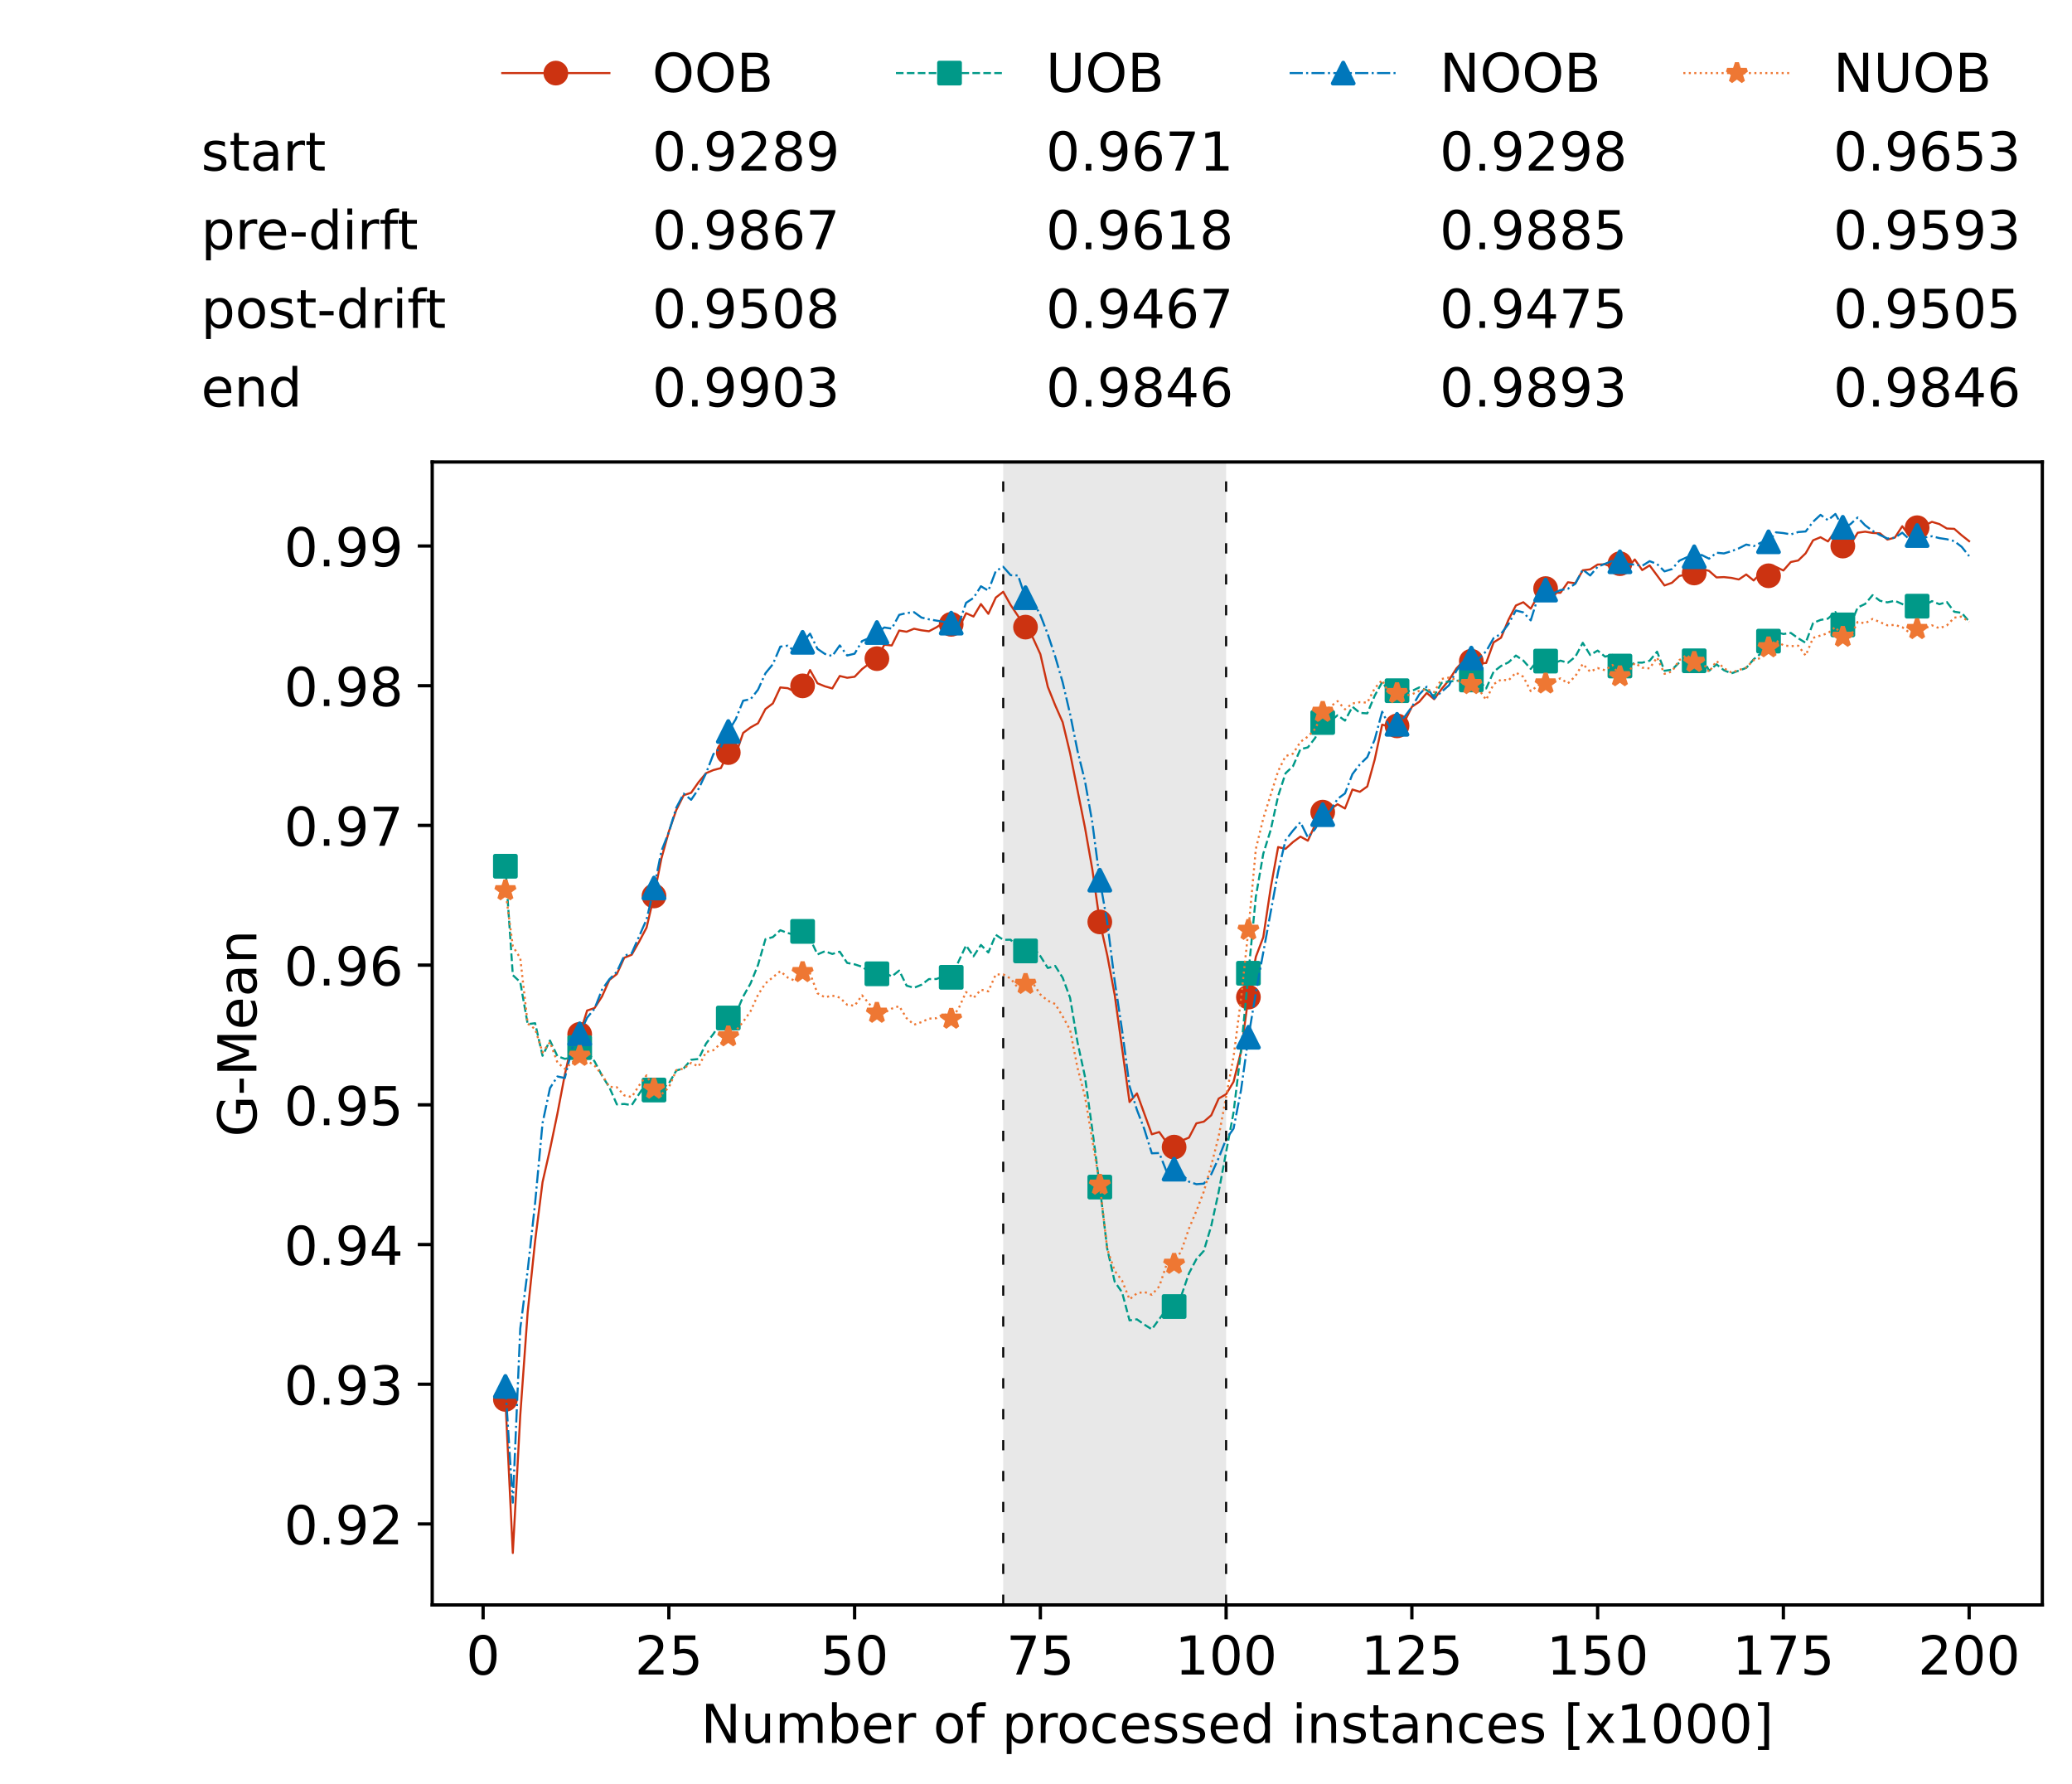 <?xml version="1.0" encoding="utf-8" standalone="no"?>
<!DOCTYPE svg PUBLIC "-//W3C//DTD SVG 1.1//EN"
  "http://www.w3.org/Graphics/SVG/1.1/DTD/svg11.dtd">
<!-- Created with matplotlib (https://matplotlib.org/) -->
<svg height="432.615pt" version="1.1" viewBox="0 0 502.65 432.615" width="502.65pt" xmlns="http://www.w3.org/2000/svg" xmlns:xlink="http://www.w3.org/1999/xlink">
 <defs>
  <style type="text/css">*{stroke-linecap:butt;stroke-linejoin:round;}</style>
 </defs>
 <g id="figure_1">
  <g id="patch_1">
   <path d="M 0 432.615 
L 502.65 432.615 
L 502.65 0 
L 0 0 
z
" style="fill:#ffffff;"/>
  </g>
  <g id="axes_1">
   <g id="patch_2">
    <path d="M 104.85 389.252 
L 495.45 389.252 
L 495.45 112.052 
L 104.85 112.052 
z
" style="fill:#ffffff;"/>
   </g>
   <g id="patch_3">
    <path clip-path="url(#pe15b6529e7)" d="M 297.446 389.252 
L 297.446 112.052 
L 243.372 112.052 
L 243.372 389.252 
z
" style="fill:#d3d3d3;opacity:0.5;"/>
   </g>
   <g id="matplotlib.axis_1">
    <g id="xtick_1">
     <g id="line2d_1">
      <defs>
       <path d="M 0 0 
L 0 3.5 
" id="m9da55ae3e5" style="stroke:#000000;stroke-width:0.8;"/>
      </defs>
      <g>
       <use style="stroke:#000000;stroke-width:0.8;" x="117.197" xlink:href="#m9da55ae3e5" y="389.252"/>
      </g>
     </g>
     <g id="text_1">
      <!-- 0 -->
      <g transform="translate(113.061 406.13)scale(0.13 -0.13)">
       <defs>
        <path d="M 31.781 66.406 
Q 24.172 66.406 20.328 58.906 
Q 16.5 51.422 16.5 36.375 
Q 16.5 21.391 20.328 13.891 
Q 24.172 6.391 31.781 6.391 
Q 39.453 6.391 43.281 13.891 
Q 47.125 21.391 47.125 36.375 
Q 47.125 51.422 43.281 58.906 
Q 39.453 66.406 31.781 66.406 
z
M 31.781 74.219 
Q 44.047 74.219 50.516 64.516 
Q 56.984 54.828 56.984 36.375 
Q 56.984 17.969 50.516 8.266 
Q 44.047 -1.422 31.781 -1.422 
Q 19.531 -1.422 13.062 8.266 
Q 6.594 17.969 6.594 36.375 
Q 6.594 54.828 13.062 64.516 
Q 19.531 74.219 31.781 74.219 
z
" id="DejaVuSans-48"/>
       </defs>
       <use xlink:href="#DejaVuSans-48"/>
      </g>
     </g>
    </g>
    <g id="xtick_2">
     <g id="line2d_2">
      <g>
       <use style="stroke:#000000;stroke-width:0.8;" x="162.259" xlink:href="#m9da55ae3e5" y="389.252"/>
      </g>
     </g>
     <g id="text_2">
      <!-- 25 -->
      <g transform="translate(153.988 406.13)scale(0.13 -0.13)">
       <defs>
        <path d="M 19.188 8.297 
L 53.609 8.297 
L 53.609 0 
L 7.328 0 
L 7.328 8.297 
Q 12.938 14.109 22.625 23.891 
Q 32.328 33.688 34.812 36.531 
Q 39.547 41.844 41.422 45.531 
Q 43.312 49.219 43.312 52.781 
Q 43.312 58.594 39.234 62.25 
Q 35.156 65.922 28.609 65.922 
Q 23.969 65.922 18.812 64.312 
Q 13.672 62.703 7.812 59.422 
L 7.812 69.391 
Q 13.766 71.781 18.938 73 
Q 24.125 74.219 28.422 74.219 
Q 39.75 74.219 46.484 68.547 
Q 53.219 62.891 53.219 53.422 
Q 53.219 48.922 51.531 44.891 
Q 49.859 40.875 45.406 35.406 
Q 44.188 33.984 37.641 27.219 
Q 31.109 20.453 19.188 8.297 
z
" id="DejaVuSans-50"/>
        <path d="M 10.797 72.906 
L 49.516 72.906 
L 49.516 64.594 
L 19.828 64.594 
L 19.828 46.734 
Q 21.969 47.469 24.109 47.828 
Q 26.266 48.188 28.422 48.188 
Q 40.625 48.188 47.75 41.5 
Q 54.891 34.812 54.891 23.391 
Q 54.891 11.625 47.562 5.094 
Q 40.234 -1.422 26.906 -1.422 
Q 22.312 -1.422 17.547 -0.641 
Q 12.797 0.141 7.719 1.703 
L 7.719 11.625 
Q 12.109 9.234 16.797 8.062 
Q 21.484 6.891 26.703 6.891 
Q 35.156 6.891 40.078 11.328 
Q 45.016 15.766 45.016 23.391 
Q 45.016 31 40.078 35.438 
Q 35.156 39.891 26.703 39.891 
Q 22.75 39.891 18.812 39.016 
Q 14.891 38.141 10.797 36.281 
z
" id="DejaVuSans-53"/>
       </defs>
       <use xlink:href="#DejaVuSans-50"/>
       <use x="63.623" xlink:href="#DejaVuSans-53"/>
      </g>
     </g>
    </g>
    <g id="xtick_3">
     <g id="line2d_3">
      <g>
       <use style="stroke:#000000;stroke-width:0.8;" x="207.322" xlink:href="#m9da55ae3e5" y="389.252"/>
      </g>
     </g>
     <g id="text_3">
      <!-- 50 -->
      <g transform="translate(199.05 406.13)scale(0.13 -0.13)">
       <use xlink:href="#DejaVuSans-53"/>
       <use x="63.623" xlink:href="#DejaVuSans-48"/>
      </g>
     </g>
    </g>
    <g id="xtick_4">
     <g id="line2d_4">
      <g>
       <use style="stroke:#000000;stroke-width:0.8;" x="252.384" xlink:href="#m9da55ae3e5" y="389.252"/>
      </g>
     </g>
     <g id="text_4">
      <!-- 75 -->
      <g transform="translate(244.113 406.13)scale(0.13 -0.13)">
       <defs>
        <path d="M 8.203 72.906 
L 55.078 72.906 
L 55.078 68.703 
L 28.609 0 
L 18.312 0 
L 43.219 64.594 
L 8.203 64.594 
z
" id="DejaVuSans-55"/>
       </defs>
       <use xlink:href="#DejaVuSans-55"/>
       <use x="63.623" xlink:href="#DejaVuSans-53"/>
      </g>
     </g>
    </g>
    <g id="xtick_5">
     <g id="line2d_5">
      <g>
       <use style="stroke:#000000;stroke-width:0.8;" x="297.446" xlink:href="#m9da55ae3e5" y="389.252"/>
      </g>
     </g>
     <g id="text_5">
      <!-- 100 -->
      <g transform="translate(285.039 406.13)scale(0.13 -0.13)">
       <defs>
        <path d="M 12.406 8.297 
L 28.516 8.297 
L 28.516 63.922 
L 10.984 60.406 
L 10.984 69.391 
L 28.422 72.906 
L 38.281 72.906 
L 38.281 8.297 
L 54.391 8.297 
L 54.391 0 
L 12.406 0 
z
" id="DejaVuSans-49"/>
       </defs>
       <use xlink:href="#DejaVuSans-49"/>
       <use x="63.623" xlink:href="#DejaVuSans-48"/>
       <use x="127.246" xlink:href="#DejaVuSans-48"/>
      </g>
     </g>
    </g>
    <g id="xtick_6">
     <g id="line2d_6">
      <g>
       <use style="stroke:#000000;stroke-width:0.8;" x="342.509" xlink:href="#m9da55ae3e5" y="389.252"/>
      </g>
     </g>
     <g id="text_6">
      <!-- 125 -->
      <g transform="translate(330.102 406.13)scale(0.13 -0.13)">
       <use xlink:href="#DejaVuSans-49"/>
       <use x="63.623" xlink:href="#DejaVuSans-50"/>
       <use x="127.246" xlink:href="#DejaVuSans-53"/>
      </g>
     </g>
    </g>
    <g id="xtick_7">
     <g id="line2d_7">
      <g>
       <use style="stroke:#000000;stroke-width:0.8;" x="387.571" xlink:href="#m9da55ae3e5" y="389.252"/>
      </g>
     </g>
     <g id="text_7">
      <!-- 150 -->
      <g transform="translate(375.164 406.13)scale(0.13 -0.13)">
       <use xlink:href="#DejaVuSans-49"/>
       <use x="63.623" xlink:href="#DejaVuSans-53"/>
       <use x="127.246" xlink:href="#DejaVuSans-48"/>
      </g>
     </g>
    </g>
    <g id="xtick_8">
     <g id="line2d_8">
      <g>
       <use style="stroke:#000000;stroke-width:0.8;" x="432.633" xlink:href="#m9da55ae3e5" y="389.252"/>
      </g>
     </g>
     <g id="text_8">
      <!-- 175 -->
      <g transform="translate(420.226 406.13)scale(0.13 -0.13)">
       <use xlink:href="#DejaVuSans-49"/>
       <use x="63.623" xlink:href="#DejaVuSans-55"/>
       <use x="127.246" xlink:href="#DejaVuSans-53"/>
      </g>
     </g>
    </g>
    <g id="xtick_9">
     <g id="line2d_9">
      <g>
       <use style="stroke:#000000;stroke-width:0.8;" x="477.695" xlink:href="#m9da55ae3e5" y="389.252"/>
      </g>
     </g>
     <g id="text_9">
      <!-- 200 -->
      <g transform="translate(465.289 406.13)scale(0.13 -0.13)">
       <use xlink:href="#DejaVuSans-50"/>
       <use x="63.623" xlink:href="#DejaVuSans-48"/>
       <use x="127.246" xlink:href="#DejaVuSans-48"/>
      </g>
     </g>
    </g>
    <g id="text_10">
     <!-- Number of processed instances [x1000] -->
     <g transform="translate(170.025 422.711)scale(0.13 -0.13)">
      <defs>
       <path d="M 9.812 72.906 
L 23.094 72.906 
L 55.422 11.922 
L 55.422 72.906 
L 64.984 72.906 
L 64.984 0 
L 51.703 0 
L 19.391 60.984 
L 19.391 0 
L 9.812 0 
z
" id="DejaVuSans-78"/>
       <path d="M 8.5 21.578 
L 8.5 54.688 
L 17.484 54.688 
L 17.484 21.922 
Q 17.484 14.156 20.5 10.266 
Q 23.531 6.391 29.594 6.391 
Q 36.859 6.391 41.078 11.031 
Q 45.312 15.672 45.312 23.688 
L 45.312 54.688 
L 54.297 54.688 
L 54.297 0 
L 45.312 0 
L 45.312 8.406 
Q 42.047 3.422 37.719 1 
Q 33.406 -1.422 27.688 -1.422 
Q 18.266 -1.422 13.375 4.438 
Q 8.5 10.297 8.5 21.578 
z
M 31.109 56 
z
" id="DejaVuSans-117"/>
       <path d="M 52 44.188 
Q 55.375 50.25 60.062 53.125 
Q 64.75 56 71.094 56 
Q 79.641 56 84.281 50.016 
Q 88.922 44.047 88.922 33.016 
L 88.922 0 
L 79.891 0 
L 79.891 32.719 
Q 79.891 40.578 77.094 44.375 
Q 74.312 48.188 68.609 48.188 
Q 61.625 48.188 57.562 43.547 
Q 53.516 38.922 53.516 30.906 
L 53.516 0 
L 44.484 0 
L 44.484 32.719 
Q 44.484 40.625 41.703 44.406 
Q 38.922 48.188 33.109 48.188 
Q 26.219 48.188 22.156 43.531 
Q 18.109 38.875 18.109 30.906 
L 18.109 0 
L 9.078 0 
L 9.078 54.688 
L 18.109 54.688 
L 18.109 46.188 
Q 21.188 51.219 25.484 53.609 
Q 29.781 56 35.688 56 
Q 41.656 56 45.828 52.969 
Q 50 49.953 52 44.188 
z
" id="DejaVuSans-109"/>
       <path d="M 48.688 27.297 
Q 48.688 37.203 44.609 42.844 
Q 40.531 48.484 33.406 48.484 
Q 26.266 48.484 22.188 42.844 
Q 18.109 37.203 18.109 27.297 
Q 18.109 17.391 22.188 11.75 
Q 26.266 6.109 33.406 6.109 
Q 40.531 6.109 44.609 11.75 
Q 48.688 17.391 48.688 27.297 
z
M 18.109 46.391 
Q 20.953 51.266 25.266 53.625 
Q 29.594 56 35.594 56 
Q 45.562 56 51.781 48.094 
Q 58.016 40.188 58.016 27.297 
Q 58.016 14.406 51.781 6.484 
Q 45.562 -1.422 35.594 -1.422 
Q 29.594 -1.422 25.266 0.953 
Q 20.953 3.328 18.109 8.203 
L 18.109 0 
L 9.078 0 
L 9.078 75.984 
L 18.109 75.984 
z
" id="DejaVuSans-98"/>
       <path d="M 56.203 29.594 
L 56.203 25.203 
L 14.891 25.203 
Q 15.484 15.922 20.484 11.062 
Q 25.484 6.203 34.422 6.203 
Q 39.594 6.203 44.453 7.469 
Q 49.312 8.734 54.109 11.281 
L 54.109 2.781 
Q 49.266 0.734 44.188 -0.344 
Q 39.109 -1.422 33.891 -1.422 
Q 20.797 -1.422 13.156 6.188 
Q 5.516 13.812 5.516 26.812 
Q 5.516 40.234 12.766 48.109 
Q 20.016 56 32.328 56 
Q 43.359 56 49.781 48.891 
Q 56.203 41.797 56.203 29.594 
z
M 47.219 32.234 
Q 47.125 39.594 43.094 43.984 
Q 39.062 48.391 32.422 48.391 
Q 24.906 48.391 20.391 44.141 
Q 15.875 39.891 15.188 32.172 
z
" id="DejaVuSans-101"/>
       <path d="M 41.109 46.297 
Q 39.594 47.172 37.812 47.578 
Q 36.031 48 33.891 48 
Q 26.266 48 22.188 43.047 
Q 18.109 38.094 18.109 28.812 
L 18.109 0 
L 9.078 0 
L 9.078 54.688 
L 18.109 54.688 
L 18.109 46.188 
Q 20.953 51.172 25.484 53.578 
Q 30.031 56 36.531 56 
Q 37.453 56 38.578 55.875 
Q 39.703 55.766 41.062 55.516 
z
" id="DejaVuSans-114"/>
       <path id="DejaVuSans-32"/>
       <path d="M 30.609 48.391 
Q 23.391 48.391 19.188 42.75 
Q 14.984 37.109 14.984 27.297 
Q 14.984 17.484 19.156 11.844 
Q 23.344 6.203 30.609 6.203 
Q 37.797 6.203 41.984 11.859 
Q 46.188 17.531 46.188 27.297 
Q 46.188 37.016 41.984 42.703 
Q 37.797 48.391 30.609 48.391 
z
M 30.609 56 
Q 42.328 56 49.016 48.375 
Q 55.719 40.766 55.719 27.297 
Q 55.719 13.875 49.016 6.219 
Q 42.328 -1.422 30.609 -1.422 
Q 18.844 -1.422 12.172 6.219 
Q 5.516 13.875 5.516 27.297 
Q 5.516 40.766 12.172 48.375 
Q 18.844 56 30.609 56 
z
" id="DejaVuSans-111"/>
       <path d="M 37.109 75.984 
L 37.109 68.5 
L 28.516 68.5 
Q 23.688 68.5 21.797 66.547 
Q 19.922 64.594 19.922 59.516 
L 19.922 54.688 
L 34.719 54.688 
L 34.719 47.703 
L 19.922 47.703 
L 19.922 0 
L 10.891 0 
L 10.891 47.703 
L 2.297 47.703 
L 2.297 54.688 
L 10.891 54.688 
L 10.891 58.5 
Q 10.891 67.625 15.141 71.797 
Q 19.391 75.984 28.609 75.984 
z
" id="DejaVuSans-102"/>
       <path d="M 18.109 8.203 
L 18.109 -20.797 
L 9.078 -20.797 
L 9.078 54.688 
L 18.109 54.688 
L 18.109 46.391 
Q 20.953 51.266 25.266 53.625 
Q 29.594 56 35.594 56 
Q 45.562 56 51.781 48.094 
Q 58.016 40.188 58.016 27.297 
Q 58.016 14.406 51.781 6.484 
Q 45.562 -1.422 35.594 -1.422 
Q 29.594 -1.422 25.266 0.953 
Q 20.953 3.328 18.109 8.203 
z
M 48.688 27.297 
Q 48.688 37.203 44.609 42.844 
Q 40.531 48.484 33.406 48.484 
Q 26.266 48.484 22.188 42.844 
Q 18.109 37.203 18.109 27.297 
Q 18.109 17.391 22.188 11.75 
Q 26.266 6.109 33.406 6.109 
Q 40.531 6.109 44.609 11.75 
Q 48.688 17.391 48.688 27.297 
z
" id="DejaVuSans-112"/>
       <path d="M 48.781 52.594 
L 48.781 44.188 
Q 44.969 46.297 41.141 47.344 
Q 37.312 48.391 33.406 48.391 
Q 24.656 48.391 19.812 42.844 
Q 14.984 37.312 14.984 27.297 
Q 14.984 17.281 19.812 11.734 
Q 24.656 6.203 33.406 6.203 
Q 37.312 6.203 41.141 7.25 
Q 44.969 8.297 48.781 10.406 
L 48.781 2.094 
Q 45.016 0.344 40.984 -0.531 
Q 36.969 -1.422 32.422 -1.422 
Q 20.062 -1.422 12.781 6.344 
Q 5.516 14.109 5.516 27.297 
Q 5.516 40.672 12.859 48.328 
Q 20.219 56 33.016 56 
Q 37.156 56 41.109 55.141 
Q 45.062 54.297 48.781 52.594 
z
" id="DejaVuSans-99"/>
       <path d="M 44.281 53.078 
L 44.281 44.578 
Q 40.484 46.531 36.375 47.5 
Q 32.281 48.484 27.875 48.484 
Q 21.188 48.484 17.844 46.438 
Q 14.5 44.391 14.5 40.281 
Q 14.5 37.156 16.891 35.375 
Q 19.281 33.594 26.516 31.984 
L 29.594 31.297 
Q 39.156 29.25 43.188 25.516 
Q 47.219 21.781 47.219 15.094 
Q 47.219 7.469 41.188 3.016 
Q 35.156 -1.422 24.609 -1.422 
Q 20.219 -1.422 15.453 -0.562 
Q 10.688 0.297 5.422 2 
L 5.422 11.281 
Q 10.406 8.688 15.234 7.391 
Q 20.062 6.109 24.812 6.109 
Q 31.156 6.109 34.562 8.281 
Q 37.984 10.453 37.984 14.406 
Q 37.984 18.062 35.516 20.016 
Q 33.062 21.969 24.703 23.781 
L 21.578 24.516 
Q 13.234 26.266 9.516 29.906 
Q 5.812 33.547 5.812 39.891 
Q 5.812 47.609 11.281 51.797 
Q 16.75 56 26.812 56 
Q 31.781 56 36.172 55.266 
Q 40.578 54.547 44.281 53.078 
z
" id="DejaVuSans-115"/>
       <path d="M 45.406 46.391 
L 45.406 75.984 
L 54.391 75.984 
L 54.391 0 
L 45.406 0 
L 45.406 8.203 
Q 42.578 3.328 38.25 0.953 
Q 33.938 -1.422 27.875 -1.422 
Q 17.969 -1.422 11.734 6.484 
Q 5.516 14.406 5.516 27.297 
Q 5.516 40.188 11.734 48.094 
Q 17.969 56 27.875 56 
Q 33.938 56 38.25 53.625 
Q 42.578 51.266 45.406 46.391 
z
M 14.797 27.297 
Q 14.797 17.391 18.875 11.75 
Q 22.953 6.109 30.078 6.109 
Q 37.203 6.109 41.297 11.75 
Q 45.406 17.391 45.406 27.297 
Q 45.406 37.203 41.297 42.844 
Q 37.203 48.484 30.078 48.484 
Q 22.953 48.484 18.875 42.844 
Q 14.797 37.203 14.797 27.297 
z
" id="DejaVuSans-100"/>
       <path d="M 9.422 54.688 
L 18.406 54.688 
L 18.406 0 
L 9.422 0 
z
M 9.422 75.984 
L 18.406 75.984 
L 18.406 64.594 
L 9.422 64.594 
z
" id="DejaVuSans-105"/>
       <path d="M 54.891 33.016 
L 54.891 0 
L 45.906 0 
L 45.906 32.719 
Q 45.906 40.484 42.875 44.328 
Q 39.844 48.188 33.797 48.188 
Q 26.516 48.188 22.312 43.547 
Q 18.109 38.922 18.109 30.906 
L 18.109 0 
L 9.078 0 
L 9.078 54.688 
L 18.109 54.688 
L 18.109 46.188 
Q 21.344 51.125 25.703 53.562 
Q 30.078 56 35.797 56 
Q 45.219 56 50.047 50.172 
Q 54.891 44.344 54.891 33.016 
z
" id="DejaVuSans-110"/>
       <path d="M 18.312 70.219 
L 18.312 54.688 
L 36.812 54.688 
L 36.812 47.703 
L 18.312 47.703 
L 18.312 18.016 
Q 18.312 11.328 20.141 9.422 
Q 21.969 7.516 27.594 7.516 
L 36.812 7.516 
L 36.812 0 
L 27.594 0 
Q 17.188 0 13.234 3.875 
Q 9.281 7.766 9.281 18.016 
L 9.281 47.703 
L 2.688 47.703 
L 2.688 54.688 
L 9.281 54.688 
L 9.281 70.219 
z
" id="DejaVuSans-116"/>
       <path d="M 34.281 27.484 
Q 23.391 27.484 19.188 25 
Q 14.984 22.516 14.984 16.5 
Q 14.984 11.719 18.141 8.906 
Q 21.297 6.109 26.703 6.109 
Q 34.188 6.109 38.703 11.406 
Q 43.219 16.703 43.219 25.484 
L 43.219 27.484 
z
M 52.203 31.203 
L 52.203 0 
L 43.219 0 
L 43.219 8.297 
Q 40.141 3.328 35.547 0.953 
Q 30.953 -1.422 24.312 -1.422 
Q 15.922 -1.422 10.953 3.297 
Q 6 8.016 6 15.922 
Q 6 25.141 12.172 29.828 
Q 18.359 34.516 30.609 34.516 
L 43.219 34.516 
L 43.219 35.406 
Q 43.219 41.609 39.141 45 
Q 35.062 48.391 27.688 48.391 
Q 23 48.391 18.547 47.266 
Q 14.109 46.141 10.016 43.891 
L 10.016 52.203 
Q 14.938 54.109 19.578 55.047 
Q 24.219 56 28.609 56 
Q 40.484 56 46.344 49.844 
Q 52.203 43.703 52.203 31.203 
z
" id="DejaVuSans-97"/>
       <path d="M 8.594 75.984 
L 29.297 75.984 
L 29.297 69 
L 17.578 69 
L 17.578 -6.203 
L 29.297 -6.203 
L 29.297 -13.188 
L 8.594 -13.188 
z
" id="DejaVuSans-91"/>
       <path d="M 54.891 54.688 
L 35.109 28.078 
L 55.906 0 
L 45.312 0 
L 29.391 21.484 
L 13.484 0 
L 2.875 0 
L 24.125 28.609 
L 4.688 54.688 
L 15.281 54.688 
L 29.781 35.203 
L 44.281 54.688 
z
" id="DejaVuSans-120"/>
       <path d="M 30.422 75.984 
L 30.422 -13.188 
L 9.719 -13.188 
L 9.719 -6.203 
L 21.391 -6.203 
L 21.391 69 
L 9.719 69 
L 9.719 75.984 
z
" id="DejaVuSans-93"/>
      </defs>
      <use xlink:href="#DejaVuSans-78"/>
      <use x="74.805" xlink:href="#DejaVuSans-117"/>
      <use x="138.184" xlink:href="#DejaVuSans-109"/>
      <use x="235.596" xlink:href="#DejaVuSans-98"/>
      <use x="299.072" xlink:href="#DejaVuSans-101"/>
      <use x="360.596" xlink:href="#DejaVuSans-114"/>
      <use x="401.709" xlink:href="#DejaVuSans-32"/>
      <use x="433.496" xlink:href="#DejaVuSans-111"/>
      <use x="494.678" xlink:href="#DejaVuSans-102"/>
      <use x="529.883" xlink:href="#DejaVuSans-32"/>
      <use x="561.67" xlink:href="#DejaVuSans-112"/>
      <use x="625.146" xlink:href="#DejaVuSans-114"/>
      <use x="664.01" xlink:href="#DejaVuSans-111"/>
      <use x="725.191" xlink:href="#DejaVuSans-99"/>
      <use x="780.172" xlink:href="#DejaVuSans-101"/>
      <use x="841.695" xlink:href="#DejaVuSans-115"/>
      <use x="893.795" xlink:href="#DejaVuSans-115"/>
      <use x="945.895" xlink:href="#DejaVuSans-101"/>
      <use x="1007.418" xlink:href="#DejaVuSans-100"/>
      <use x="1070.895" xlink:href="#DejaVuSans-32"/>
      <use x="1102.682" xlink:href="#DejaVuSans-105"/>
      <use x="1130.465" xlink:href="#DejaVuSans-110"/>
      <use x="1193.844" xlink:href="#DejaVuSans-115"/>
      <use x="1245.943" xlink:href="#DejaVuSans-116"/>
      <use x="1285.152" xlink:href="#DejaVuSans-97"/>
      <use x="1346.432" xlink:href="#DejaVuSans-110"/>
      <use x="1409.811" xlink:href="#DejaVuSans-99"/>
      <use x="1464.791" xlink:href="#DejaVuSans-101"/>
      <use x="1526.314" xlink:href="#DejaVuSans-115"/>
      <use x="1578.414" xlink:href="#DejaVuSans-32"/>
      <use x="1610.201" xlink:href="#DejaVuSans-91"/>
      <use x="1649.215" xlink:href="#DejaVuSans-120"/>
      <use x="1708.395" xlink:href="#DejaVuSans-49"/>
      <use x="1772.018" xlink:href="#DejaVuSans-48"/>
      <use x="1835.641" xlink:href="#DejaVuSans-48"/>
      <use x="1899.264" xlink:href="#DejaVuSans-48"/>
      <use x="1962.887" xlink:href="#DejaVuSans-93"/>
     </g>
    </g>
   </g>
   <g id="matplotlib.axis_2">
    <g id="ytick_1">
     <g id="line2d_10">
      <defs>
       <path d="M 0 0 
L -3.5 0 
" id="m6205b7de3a" style="stroke:#000000;stroke-width:0.8;"/>
      </defs>
      <g>
       <use style="stroke:#000000;stroke-width:0.8;" x="104.85" xlink:href="#m6205b7de3a" y="369.609"/>
      </g>
     </g>
     <g id="text_11">
      <!-- 0.92 -->
      <g transform="translate(68.905 374.548)scale(0.13 -0.13)">
       <defs>
        <path d="M 10.688 12.406 
L 21 12.406 
L 21 0 
L 10.688 0 
z
" id="DejaVuSans-46"/>
        <path d="M 10.984 1.516 
L 10.984 10.5 
Q 14.703 8.734 18.5 7.812 
Q 22.312 6.891 25.984 6.891 
Q 35.75 6.891 40.891 13.453 
Q 46.047 20.016 46.781 33.406 
Q 43.953 29.203 39.594 26.953 
Q 35.25 24.703 29.984 24.703 
Q 19.047 24.703 12.672 31.312 
Q 6.297 37.938 6.297 49.422 
Q 6.297 60.641 12.938 67.422 
Q 19.578 74.219 30.609 74.219 
Q 43.266 74.219 49.922 64.516 
Q 56.594 54.828 56.594 36.375 
Q 56.594 19.141 48.406 8.859 
Q 40.234 -1.422 26.422 -1.422 
Q 22.703 -1.422 18.891 -0.688 
Q 15.094 0.047 10.984 1.516 
z
M 30.609 32.422 
Q 37.25 32.422 41.125 36.953 
Q 45.016 41.5 45.016 49.422 
Q 45.016 57.281 41.125 61.844 
Q 37.25 66.406 30.609 66.406 
Q 23.969 66.406 20.094 61.844 
Q 16.219 57.281 16.219 49.422 
Q 16.219 41.5 20.094 36.953 
Q 23.969 32.422 30.609 32.422 
z
" id="DejaVuSans-57"/>
       </defs>
       <use xlink:href="#DejaVuSans-48"/>
       <use x="63.623" xlink:href="#DejaVuSans-46"/>
       <use x="95.41" xlink:href="#DejaVuSans-57"/>
       <use x="159.033" xlink:href="#DejaVuSans-50"/>
      </g>
     </g>
    </g>
    <g id="ytick_2">
     <g id="line2d_11">
      <g>
       <use style="stroke:#000000;stroke-width:0.8;" x="104.85" xlink:href="#m6205b7de3a" y="335.725"/>
      </g>
     </g>
     <g id="text_12">
      <!-- 0.93 -->
      <g transform="translate(68.905 340.664)scale(0.13 -0.13)">
       <defs>
        <path d="M 40.578 39.312 
Q 47.656 37.797 51.625 33 
Q 55.609 28.219 55.609 21.188 
Q 55.609 10.406 48.188 4.484 
Q 40.766 -1.422 27.094 -1.422 
Q 22.516 -1.422 17.656 -0.516 
Q 12.797 0.391 7.625 2.203 
L 7.625 11.719 
Q 11.719 9.328 16.594 8.109 
Q 21.484 6.891 26.812 6.891 
Q 36.078 6.891 40.938 10.547 
Q 45.797 14.203 45.797 21.188 
Q 45.797 27.641 41.281 31.266 
Q 36.766 34.906 28.719 34.906 
L 20.219 34.906 
L 20.219 43.016 
L 29.109 43.016 
Q 36.375 43.016 40.234 45.922 
Q 44.094 48.828 44.094 54.297 
Q 44.094 59.906 40.109 62.906 
Q 36.141 65.922 28.719 65.922 
Q 24.656 65.922 20.016 65.031 
Q 15.375 64.156 9.812 62.312 
L 9.812 71.094 
Q 15.438 72.656 20.344 73.438 
Q 25.25 74.219 29.594 74.219 
Q 40.828 74.219 47.359 69.109 
Q 53.906 64.016 53.906 55.328 
Q 53.906 49.266 50.438 45.094 
Q 46.969 40.922 40.578 39.312 
z
" id="DejaVuSans-51"/>
       </defs>
       <use xlink:href="#DejaVuSans-48"/>
       <use x="63.623" xlink:href="#DejaVuSans-46"/>
       <use x="95.41" xlink:href="#DejaVuSans-57"/>
       <use x="159.033" xlink:href="#DejaVuSans-51"/>
      </g>
     </g>
    </g>
    <g id="ytick_3">
     <g id="line2d_12">
      <g>
       <use style="stroke:#000000;stroke-width:0.8;" x="104.85" xlink:href="#m6205b7de3a" y="301.842"/>
      </g>
     </g>
     <g id="text_13">
      <!-- 0.94 -->
      <g transform="translate(68.905 306.781)scale(0.13 -0.13)">
       <defs>
        <path d="M 37.797 64.312 
L 12.891 25.391 
L 37.797 25.391 
z
M 35.203 72.906 
L 47.609 72.906 
L 47.609 25.391 
L 58.016 25.391 
L 58.016 17.188 
L 47.609 17.188 
L 47.609 0 
L 37.797 0 
L 37.797 17.188 
L 4.891 17.188 
L 4.891 26.703 
z
" id="DejaVuSans-52"/>
       </defs>
       <use xlink:href="#DejaVuSans-48"/>
       <use x="63.623" xlink:href="#DejaVuSans-46"/>
       <use x="95.41" xlink:href="#DejaVuSans-57"/>
       <use x="159.033" xlink:href="#DejaVuSans-52"/>
      </g>
     </g>
    </g>
    <g id="ytick_4">
     <g id="line2d_13">
      <g>
       <use style="stroke:#000000;stroke-width:0.8;" x="104.85" xlink:href="#m6205b7de3a" y="267.958"/>
      </g>
     </g>
     <g id="text_14">
      <!-- 0.95 -->
      <g transform="translate(68.905 272.897)scale(0.13 -0.13)">
       <use xlink:href="#DejaVuSans-48"/>
       <use x="63.623" xlink:href="#DejaVuSans-46"/>
       <use x="95.41" xlink:href="#DejaVuSans-57"/>
       <use x="159.033" xlink:href="#DejaVuSans-53"/>
      </g>
     </g>
    </g>
    <g id="ytick_5">
     <g id="line2d_14">
      <g>
       <use style="stroke:#000000;stroke-width:0.8;" x="104.85" xlink:href="#m6205b7de3a" y="234.075"/>
      </g>
     </g>
     <g id="text_15">
      <!-- 0.96 -->
      <g transform="translate(68.905 239.014)scale(0.13 -0.13)">
       <defs>
        <path d="M 33.016 40.375 
Q 26.375 40.375 22.484 35.828 
Q 18.609 31.297 18.609 23.391 
Q 18.609 15.531 22.484 10.953 
Q 26.375 6.391 33.016 6.391 
Q 39.656 6.391 43.531 10.953 
Q 47.406 15.531 47.406 23.391 
Q 47.406 31.297 43.531 35.828 
Q 39.656 40.375 33.016 40.375 
z
M 52.594 71.297 
L 52.594 62.312 
Q 48.875 64.062 45.094 64.984 
Q 41.312 65.922 37.594 65.922 
Q 27.828 65.922 22.672 59.328 
Q 17.531 52.734 16.797 39.406 
Q 19.672 43.656 24.016 45.922 
Q 28.375 48.188 33.594 48.188 
Q 44.578 48.188 50.953 41.516 
Q 57.328 34.859 57.328 23.391 
Q 57.328 12.156 50.688 5.359 
Q 44.047 -1.422 33.016 -1.422 
Q 20.359 -1.422 13.672 8.266 
Q 6.984 17.969 6.984 36.375 
Q 6.984 53.656 15.188 63.938 
Q 23.391 74.219 37.203 74.219 
Q 40.922 74.219 44.703 73.484 
Q 48.484 72.75 52.594 71.297 
z
" id="DejaVuSans-54"/>
       </defs>
       <use xlink:href="#DejaVuSans-48"/>
       <use x="63.623" xlink:href="#DejaVuSans-46"/>
       <use x="95.41" xlink:href="#DejaVuSans-57"/>
       <use x="159.033" xlink:href="#DejaVuSans-54"/>
      </g>
     </g>
    </g>
    <g id="ytick_6">
     <g id="line2d_15">
      <g>
       <use style="stroke:#000000;stroke-width:0.8;" x="104.85" xlink:href="#m6205b7de3a" y="200.191"/>
      </g>
     </g>
     <g id="text_16">
      <!-- 0.97 -->
      <g transform="translate(68.905 205.13)scale(0.13 -0.13)">
       <use xlink:href="#DejaVuSans-48"/>
       <use x="63.623" xlink:href="#DejaVuSans-46"/>
       <use x="95.41" xlink:href="#DejaVuSans-57"/>
       <use x="159.033" xlink:href="#DejaVuSans-55"/>
      </g>
     </g>
    </g>
    <g id="ytick_7">
     <g id="line2d_16">
      <g>
       <use style="stroke:#000000;stroke-width:0.8;" x="104.85" xlink:href="#m6205b7de3a" y="166.308"/>
      </g>
     </g>
     <g id="text_17">
      <!-- 0.98 -->
      <g transform="translate(68.905 171.247)scale(0.13 -0.13)">
       <defs>
        <path d="M 31.781 34.625 
Q 24.75 34.625 20.719 30.859 
Q 16.703 27.094 16.703 20.516 
Q 16.703 13.922 20.719 10.156 
Q 24.75 6.391 31.781 6.391 
Q 38.812 6.391 42.859 10.172 
Q 46.922 13.969 46.922 20.516 
Q 46.922 27.094 42.891 30.859 
Q 38.875 34.625 31.781 34.625 
z
M 21.922 38.812 
Q 15.578 40.375 12.031 44.719 
Q 8.5 49.078 8.5 55.328 
Q 8.5 64.062 14.719 69.141 
Q 20.953 74.219 31.781 74.219 
Q 42.672 74.219 48.875 69.141 
Q 55.078 64.062 55.078 55.328 
Q 55.078 49.078 51.531 44.719 
Q 48 40.375 41.703 38.812 
Q 48.828 37.156 52.797 32.312 
Q 56.781 27.484 56.781 20.516 
Q 56.781 9.906 50.312 4.234 
Q 43.844 -1.422 31.781 -1.422 
Q 19.734 -1.422 13.25 4.234 
Q 6.781 9.906 6.781 20.516 
Q 6.781 27.484 10.781 32.312 
Q 14.797 37.156 21.922 38.812 
z
M 18.312 54.391 
Q 18.312 48.734 21.844 45.562 
Q 25.391 42.391 31.781 42.391 
Q 38.141 42.391 41.719 45.562 
Q 45.312 48.734 45.312 54.391 
Q 45.312 60.062 41.719 63.234 
Q 38.141 66.406 31.781 66.406 
Q 25.391 66.406 21.844 63.234 
Q 18.312 60.062 18.312 54.391 
z
" id="DejaVuSans-56"/>
       </defs>
       <use xlink:href="#DejaVuSans-48"/>
       <use x="63.623" xlink:href="#DejaVuSans-46"/>
       <use x="95.41" xlink:href="#DejaVuSans-57"/>
       <use x="159.033" xlink:href="#DejaVuSans-56"/>
      </g>
     </g>
    </g>
    <g id="ytick_8">
     <g id="line2d_17">
      <g>
       <use style="stroke:#000000;stroke-width:0.8;" x="104.85" xlink:href="#m6205b7de3a" y="132.424"/>
      </g>
     </g>
     <g id="text_18">
      <!-- 0.99 -->
      <g transform="translate(68.905 137.363)scale(0.13 -0.13)">
       <use xlink:href="#DejaVuSans-48"/>
       <use x="63.623" xlink:href="#DejaVuSans-46"/>
       <use x="95.41" xlink:href="#DejaVuSans-57"/>
       <use x="159.033" xlink:href="#DejaVuSans-57"/>
      </g>
     </g>
    </g>
    <g id="text_19">
     <!-- G-Mean -->
     <g transform="translate(62.201 275.744)rotate(-90)scale(0.13 -0.13)">
      <defs>
       <path d="M 59.516 10.406 
L 59.516 29.984 
L 43.406 29.984 
L 43.406 38.094 
L 69.281 38.094 
L 69.281 6.781 
Q 63.578 2.734 56.688 0.656 
Q 49.812 -1.422 42 -1.422 
Q 24.906 -1.422 15.25 8.562 
Q 5.609 18.562 5.609 36.375 
Q 5.609 54.25 15.25 64.234 
Q 24.906 74.219 42 74.219 
Q 49.125 74.219 55.547 72.453 
Q 61.969 70.703 67.391 67.281 
L 67.391 56.781 
Q 61.922 61.422 55.766 63.766 
Q 49.609 66.109 42.828 66.109 
Q 29.438 66.109 22.719 58.641 
Q 16.016 51.172 16.016 36.375 
Q 16.016 21.625 22.719 14.156 
Q 29.438 6.688 42.828 6.688 
Q 48.047 6.688 52.141 7.594 
Q 56.25 8.5 59.516 10.406 
z
" id="DejaVuSans-71"/>
       <path d="M 4.891 31.391 
L 31.203 31.391 
L 31.203 23.391 
L 4.891 23.391 
z
" id="DejaVuSans-45"/>
       <path d="M 9.812 72.906 
L 24.516 72.906 
L 43.109 23.297 
L 61.812 72.906 
L 76.516 72.906 
L 76.516 0 
L 66.891 0 
L 66.891 64.016 
L 48.094 14.016 
L 38.188 14.016 
L 19.391 64.016 
L 19.391 0 
L 9.812 0 
z
" id="DejaVuSans-77"/>
      </defs>
      <use xlink:href="#DejaVuSans-71"/>
      <use x="77.49" xlink:href="#DejaVuSans-45"/>
      <use x="113.574" xlink:href="#DejaVuSans-77"/>
      <use x="199.854" xlink:href="#DejaVuSans-101"/>
      <use x="261.377" xlink:href="#DejaVuSans-97"/>
      <use x="322.656" xlink:href="#DejaVuSans-110"/>
     </g>
    </g>
   </g>
   <g id="line2d_18"/>
   <g id="line2d_19"/>
   <g id="line2d_20"/>
   <g id="line2d_21"/>
   <g id="line2d_22"/>
   <g id="line2d_23">
    <path clip-path="url(#pe15b6529e7)" d="M 122.605 339.406 
L 124.407 376.652 
L 126.21 343.303 
L 128.012 318.211 
L 129.815 300.98 
L 131.617 286.712 
L 133.419 278.783 
L 135.222 270.103 
L 137.024 260.633 
L 138.827 252.65 
L 140.629 250.856 
L 142.432 245.092 
L 144.234 244.489 
L 146.037 241.684 
L 147.839 237.672 
L 149.642 236.235 
L 151.444 232.286 
L 153.247 231.557 
L 155.049 228.386 
L 156.852 224.974 
L 158.654 217.305 
L 160.457 208.19 
L 162.259 201.68 
L 164.062 196.455 
L 165.864 192.859 
L 167.667 192.272 
L 169.469 189.702 
L 171.272 187.53 
L 173.074 186.761 
L 174.877 186.29 
L 176.679 182.527 
L 178.482 182.997 
L 180.284 177.755 
L 182.087 176.42 
L 183.889 175.418 
L 185.692 171.968 
L 187.494 170.598 
L 189.297 166.726 
L 191.099 166.906 
L 192.902 167.78 
L 194.704 166.349 
L 196.507 162.511 
L 198.309 165.722 
L 200.112 166.457 
L 201.914 166.968 
L 203.717 163.948 
L 205.519 164.383 
L 207.322 164.138 
L 209.124 162.279 
L 210.927 160.907 
L 212.729 159.746 
L 214.532 156.362 
L 216.334 156.55 
L 218.137 152.925 
L 219.939 153.221 
L 221.742 152.489 
L 223.544 152.864 
L 225.347 153.104 
L 227.149 152.158 
L 228.952 151.002 
L 230.754 151.42 
L 232.557 152.518 
L 234.359 148.719 
L 236.162 149.53 
L 237.964 146.502 
L 239.767 148.878 
L 241.569 144.939 
L 243.372 143.527 
L 245.174 146.737 
L 248.779 152.097 
L 250.581 154.708 
L 252.384 158.662 
L 254.186 166.564 
L 255.989 171.064 
L 257.791 175.152 
L 259.594 182.664 
L 263.199 200.679 
L 265.001 210.913 
L 266.804 223.597 
L 268.606 231.655 
L 270.409 241.257 
L 274.014 267.283 
L 275.816 265.184 
L 279.421 275.103 
L 281.224 274.552 
L 283.026 277.077 
L 284.829 278.214 
L 286.631 276.653 
L 288.434 275.916 
L 290.236 272.449 
L 292.039 272.038 
L 293.841 270.492 
L 295.644 266.437 
L 297.446 265.379 
L 299.249 262.374 
L 301.051 255.114 
L 302.854 241.831 
L 304.656 232.071 
L 306.459 227.304 
L 308.261 215.346 
L 310.064 205.443 
L 311.866 205.862 
L 313.669 204.23 
L 315.471 202.904 
L 317.274 203.897 
L 319.076 199.979 
L 320.879 196.969 
L 322.681 196.326 
L 324.484 195.055 
L 326.286 196.09 
L 328.089 191.488 
L 329.891 192.041 
L 331.694 190.742 
L 333.496 184.214 
L 335.299 175.759 
L 337.101 176.202 
L 338.904 176.049 
L 340.706 175.065 
L 342.509 171.421 
L 344.311 170.197 
L 346.114 168.07 
L 347.916 169.58 
L 349.719 167.105 
L 351.521 164.936 
L 353.324 162.114 
L 355.126 160.18 
L 356.928 160.364 
L 358.731 160.947 
L 360.533 160.797 
L 362.336 155.802 
L 364.138 154.669 
L 365.941 150.325 
L 367.743 146.852 
L 369.546 146.065 
L 371.348 147.618 
L 373.151 144.396 
L 374.953 142.753 
L 376.756 143.729 
L 378.558 143.766 
L 380.361 141.221 
L 382.163 141.461 
L 383.966 138.318 
L 385.768 138.087 
L 387.571 136.92 
L 389.373 136.868 
L 391.176 137.594 
L 392.978 136.711 
L 394.781 137.745 
L 396.583 135.692 
L 398.386 138.264 
L 400.188 137.129 
L 403.793 141.999 
L 405.596 141.344 
L 407.398 139.693 
L 411.003 138.966 
L 412.806 137.972 
L 414.608 138.46 
L 416.411 140.042 
L 418.213 139.968 
L 420.016 140.156 
L 421.818 140.541 
L 423.621 139.33 
L 425.423 140.782 
L 427.226 138.932 
L 429.028 139.645 
L 430.831 137.497 
L 432.633 138.362 
L 434.436 136.309 
L 436.238 135.932 
L 438.041 134.193 
L 439.843 131.044 
L 441.646 130.299 
L 443.448 131.315 
L 445.251 128.83 
L 447.053 132.443 
L 448.856 132.18 
L 450.658 129.209 
L 452.461 128.951 
L 454.263 129.252 
L 456.066 129.354 
L 457.868 130.866 
L 459.671 130.394 
L 461.473 127.628 
L 463.276 130.061 
L 465.078 127.987 
L 466.881 127.44 
L 468.683 126.566 
L 470.485 127.108 
L 472.288 128.182 
L 474.09 128.261 
L 475.893 129.834 
L 477.695 131.252 
L 477.695 131.252 
" style="fill:none;stroke:#cc3311;stroke-linecap:square;stroke-width:0.5;"/>
    <defs>
     <path d="M 0 2.5 
C 0.663 2.5 1.299 2.237 1.768 1.768 
C 2.237 1.299 2.5 0.663 2.5 0 
C 2.5 -0.663 2.237 -1.299 1.768 -1.768 
C 1.299 -2.237 0.663 -2.5 0 -2.5 
C -0.663 -2.5 -1.299 -2.237 -1.768 -1.768 
C -2.237 -1.299 -2.5 -0.663 -2.5 0 
C -2.5 0.663 -2.237 1.299 -1.768 1.768 
C -1.299 2.237 -0.663 2.5 0 2.5 
z
" id="mb68b988ab7" style="stroke:#cc3311;"/>
    </defs>
    <g clip-path="url(#pe15b6529e7)">
     <use style="fill:#cc3311;stroke:#cc3311;" x="122.605" xlink:href="#mb68b988ab7" y="339.406"/>
     <use style="fill:#cc3311;stroke:#cc3311;" x="140.629" xlink:href="#mb68b988ab7" y="250.856"/>
     <use style="fill:#cc3311;stroke:#cc3311;" x="158.654" xlink:href="#mb68b988ab7" y="217.305"/>
     <use style="fill:#cc3311;stroke:#cc3311;" x="176.679" xlink:href="#mb68b988ab7" y="182.527"/>
     <use style="fill:#cc3311;stroke:#cc3311;" x="194.704" xlink:href="#mb68b988ab7" y="166.349"/>
     <use style="fill:#cc3311;stroke:#cc3311;" x="212.729" xlink:href="#mb68b988ab7" y="159.746"/>
     <use style="fill:#cc3311;stroke:#cc3311;" x="230.754" xlink:href="#mb68b988ab7" y="151.42"/>
     <use style="fill:#cc3311;stroke:#cc3311;" x="248.779" xlink:href="#mb68b988ab7" y="152.097"/>
     <use style="fill:#cc3311;stroke:#cc3311;" x="266.804" xlink:href="#mb68b988ab7" y="223.597"/>
     <use style="fill:#cc3311;stroke:#cc3311;" x="284.829" xlink:href="#mb68b988ab7" y="278.214"/>
     <use style="fill:#cc3311;stroke:#cc3311;" x="302.854" xlink:href="#mb68b988ab7" y="241.831"/>
     <use style="fill:#cc3311;stroke:#cc3311;" x="320.879" xlink:href="#mb68b988ab7" y="196.969"/>
     <use style="fill:#cc3311;stroke:#cc3311;" x="338.904" xlink:href="#mb68b988ab7" y="176.049"/>
     <use style="fill:#cc3311;stroke:#cc3311;" x="356.928" xlink:href="#mb68b988ab7" y="160.364"/>
     <use style="fill:#cc3311;stroke:#cc3311;" x="374.953" xlink:href="#mb68b988ab7" y="142.753"/>
     <use style="fill:#cc3311;stroke:#cc3311;" x="392.978" xlink:href="#mb68b988ab7" y="136.711"/>
     <use style="fill:#cc3311;stroke:#cc3311;" x="411.003" xlink:href="#mb68b988ab7" y="138.966"/>
     <use style="fill:#cc3311;stroke:#cc3311;" x="429.028" xlink:href="#mb68b988ab7" y="139.645"/>
     <use style="fill:#cc3311;stroke:#cc3311;" x="447.053" xlink:href="#mb68b988ab7" y="132.443"/>
     <use style="fill:#cc3311;stroke:#cc3311;" x="465.078" xlink:href="#mb68b988ab7" y="127.987"/>
    </g>
   </g>
   <g id="line2d_24"/>
   <g id="line2d_25"/>
   <g id="line2d_26"/>
   <g id="line2d_27"/>
   <g id="line2d_28">
    <path clip-path="url(#pe15b6529e7)" d="M 122.605 210.092 
L 124.407 236.5 
L 126.21 238.202 
L 128.012 248.398 
L 129.815 248.158 
L 131.617 256.059 
L 133.419 252.362 
L 135.222 256.156 
L 137.024 256.808 
L 138.827 256.485 
L 140.629 254.089 
L 142.432 254.987 
L 144.234 257.426 
L 146.037 260.853 
L 147.839 263.748 
L 149.642 267.855 
L 151.444 267.751 
L 153.247 268.035 
L 156.852 262.57 
L 158.654 264.371 
L 160.457 264.161 
L 162.259 262.766 
L 164.062 259.659 
L 165.864 259.09 
L 167.667 257.031 
L 169.469 256.839 
L 171.272 253.128 
L 173.074 250.74 
L 174.877 248.003 
L 176.679 246.902 
L 178.482 245.969 
L 180.284 241.693 
L 182.087 238.501 
L 183.889 234.032 
L 185.692 227.788 
L 187.494 227.274 
L 189.297 225.608 
L 191.099 226.297 
L 192.902 226.718 
L 194.704 225.895 
L 196.507 227.641 
L 198.309 231.484 
L 200.112 230.715 
L 201.914 231.365 
L 203.717 230.815 
L 205.519 233.541 
L 207.322 233.879 
L 209.124 234.476 
L 210.927 235.722 
L 212.729 236.18 
L 214.532 235.845 
L 216.334 236.831 
L 218.137 235.399 
L 219.939 239.06 
L 221.742 239.568 
L 223.544 238.837 
L 225.347 237.463 
L 227.149 237.444 
L 228.952 236.77 
L 230.754 237.031 
L 234.359 229.294 
L 236.162 231.944 
L 237.964 229.181 
L 239.767 231.016 
L 241.569 226.722 
L 243.372 227.934 
L 245.174 227.911 
L 246.976 230.046 
L 248.779 230.627 
L 250.581 229.738 
L 252.384 231.886 
L 254.186 234.776 
L 255.989 234.273 
L 257.791 237.119 
L 259.594 242.007 
L 261.396 252.793 
L 263.199 261.113 
L 265.001 274.086 
L 266.804 287.908 
L 268.606 302.884 
L 270.409 310.845 
L 272.211 313.436 
L 274.014 320.236 
L 275.816 319.981 
L 277.619 321.273 
L 279.421 322.4 
L 283.026 317.474 
L 284.829 316.878 
L 286.631 314.103 
L 288.434 308.813 
L 290.236 305.388 
L 292.039 303.369 
L 293.841 297.314 
L 295.644 289.053 
L 299.249 269.793 
L 301.051 254.79 
L 304.656 217.483 
L 306.459 207.069 
L 308.261 201.294 
L 310.064 193.06 
L 311.866 187.537 
L 313.669 185.827 
L 315.471 181.702 
L 317.274 181.274 
L 319.076 178.933 
L 320.879 175.227 
L 322.681 174.952 
L 324.484 173.472 
L 326.286 174.778 
L 328.089 171.4 
L 329.891 172.9 
L 331.694 173.016 
L 333.496 168.722 
L 335.299 165.452 
L 337.101 167.824 
L 338.904 167.518 
L 340.706 167.67 
L 342.509 167.583 
L 344.311 166.722 
L 346.114 167.389 
L 347.916 168.802 
L 349.719 165.619 
L 351.521 165.278 
L 355.126 164.953 
L 356.928 164.911 
L 358.731 164.989 
L 360.533 166.974 
L 362.336 162.926 
L 364.138 161.521 
L 365.941 160.651 
L 367.743 158.993 
L 369.546 160.204 
L 371.348 162.238 
L 373.151 160.013 
L 374.953 160.34 
L 376.756 160.934 
L 378.558 160.228 
L 380.361 160.746 
L 382.163 159.286 
L 383.966 155.902 
L 385.768 158.868 
L 387.571 157.787 
L 389.373 159.257 
L 391.176 158.844 
L 392.978 161.54 
L 394.781 161.894 
L 396.583 160.693 
L 398.386 160.717 
L 400.188 160.249 
L 401.991 158.051 
L 403.793 162.691 
L 405.596 162.43 
L 407.398 160.651 
L 409.201 160.021 
L 411.003 160.264 
L 412.806 159.083 
L 414.608 162.696 
L 416.411 161.13 
L 418.213 162.555 
L 420.016 163.318 
L 423.621 161.992 
L 425.423 159.906 
L 427.226 158.457 
L 429.028 155.493 
L 430.831 153.298 
L 432.633 153.765 
L 434.436 153.509 
L 436.238 154.804 
L 438.041 155.911 
L 439.843 151.101 
L 441.646 150.354 
L 443.448 150.038 
L 445.251 148.437 
L 447.053 151.56 
L 448.856 151.589 
L 450.658 147.34 
L 452.461 146.478 
L 454.263 144.351 
L 456.066 145.713 
L 457.868 146.09 
L 459.671 145.711 
L 461.473 146.495 
L 463.276 147.594 
L 465.078 147.017 
L 466.881 146.818 
L 468.683 145.797 
L 470.485 146.542 
L 472.288 146.011 
L 474.09 148.37 
L 475.893 148.641 
L 477.695 150.753 
L 477.695 150.753 
" style="fill:none;stroke:#009988;stroke-dasharray:1.85,0.8;stroke-dashoffset:0;stroke-width:0.5;"/>
    <defs>
     <path d="M -2.5 2.5 
L 2.5 2.5 
L 2.5 -2.5 
L -2.5 -2.5 
z
" id="mb39dd38242" style="stroke:#009988;stroke-linejoin:miter;"/>
    </defs>
    <g clip-path="url(#pe15b6529e7)">
     <use style="fill:#009988;stroke:#009988;stroke-linejoin:miter;" x="122.605" xlink:href="#mb39dd38242" y="210.092"/>
     <use style="fill:#009988;stroke:#009988;stroke-linejoin:miter;" x="140.629" xlink:href="#mb39dd38242" y="254.089"/>
     <use style="fill:#009988;stroke:#009988;stroke-linejoin:miter;" x="158.654" xlink:href="#mb39dd38242" y="264.371"/>
     <use style="fill:#009988;stroke:#009988;stroke-linejoin:miter;" x="176.679" xlink:href="#mb39dd38242" y="246.902"/>
     <use style="fill:#009988;stroke:#009988;stroke-linejoin:miter;" x="194.704" xlink:href="#mb39dd38242" y="225.895"/>
     <use style="fill:#009988;stroke:#009988;stroke-linejoin:miter;" x="212.729" xlink:href="#mb39dd38242" y="236.18"/>
     <use style="fill:#009988;stroke:#009988;stroke-linejoin:miter;" x="230.754" xlink:href="#mb39dd38242" y="237.031"/>
     <use style="fill:#009988;stroke:#009988;stroke-linejoin:miter;" x="248.779" xlink:href="#mb39dd38242" y="230.627"/>
     <use style="fill:#009988;stroke:#009988;stroke-linejoin:miter;" x="266.804" xlink:href="#mb39dd38242" y="287.908"/>
     <use style="fill:#009988;stroke:#009988;stroke-linejoin:miter;" x="284.829" xlink:href="#mb39dd38242" y="316.878"/>
     <use style="fill:#009988;stroke:#009988;stroke-linejoin:miter;" x="302.854" xlink:href="#mb39dd38242" y="236.048"/>
     <use style="fill:#009988;stroke:#009988;stroke-linejoin:miter;" x="320.879" xlink:href="#mb39dd38242" y="175.227"/>
     <use style="fill:#009988;stroke:#009988;stroke-linejoin:miter;" x="338.904" xlink:href="#mb39dd38242" y="167.518"/>
     <use style="fill:#009988;stroke:#009988;stroke-linejoin:miter;" x="356.928" xlink:href="#mb39dd38242" y="164.911"/>
     <use style="fill:#009988;stroke:#009988;stroke-linejoin:miter;" x="374.953" xlink:href="#mb39dd38242" y="160.34"/>
     <use style="fill:#009988;stroke:#009988;stroke-linejoin:miter;" x="392.978" xlink:href="#mb39dd38242" y="161.54"/>
     <use style="fill:#009988;stroke:#009988;stroke-linejoin:miter;" x="411.003" xlink:href="#mb39dd38242" y="160.264"/>
     <use style="fill:#009988;stroke:#009988;stroke-linejoin:miter;" x="429.028" xlink:href="#mb39dd38242" y="155.493"/>
     <use style="fill:#009988;stroke:#009988;stroke-linejoin:miter;" x="447.053" xlink:href="#mb39dd38242" y="151.56"/>
     <use style="fill:#009988;stroke:#009988;stroke-linejoin:miter;" x="465.078" xlink:href="#mb39dd38242" y="147.017"/>
    </g>
   </g>
   <g id="line2d_29"/>
   <g id="line2d_30"/>
   <g id="line2d_31"/>
   <g id="line2d_32"/>
   <g id="line2d_33">
    <path clip-path="url(#pe15b6529e7)" d="M 122.605 336.259 
L 124.407 364.445 
L 126.21 322.22 
L 128.012 308.113 
L 129.815 291.748 
L 131.617 272.396 
L 133.419 263.906 
L 135.222 261.083 
L 137.024 261.46 
L 138.827 254.162 
L 140.629 250.732 
L 142.432 246.807 
L 144.234 244.641 
L 146.037 240.036 
L 147.839 237.487 
L 149.642 235.711 
L 151.444 231.792 
L 153.247 231.196 
L 156.852 222.981 
L 158.654 215.375 
L 160.457 206.391 
L 162.259 201.824 
L 164.062 195.891 
L 165.864 192.487 
L 167.667 193.981 
L 169.469 191.323 
L 171.272 187.551 
L 173.074 182.896 
L 174.877 181.215 
L 176.679 177.418 
L 178.482 174.443 
L 180.284 169.942 
L 182.087 169.578 
L 183.889 167.275 
L 185.692 163.29 
L 187.494 161.087 
L 189.297 156.836 
L 191.099 156.594 
L 192.902 158.069 
L 194.704 155.787 
L 196.507 153.686 
L 198.309 157.364 
L 200.112 158.599 
L 201.914 159.112 
L 203.717 156.529 
L 205.519 158.977 
L 207.322 158.544 
L 209.124 155.478 
L 210.927 154.74 
L 214.532 152.181 
L 216.334 152.465 
L 218.137 149.122 
L 219.939 148.68 
L 221.742 148.476 
L 223.544 149.779 
L 225.347 150.207 
L 228.952 150.82 
L 232.557 151.419 
L 234.359 146.209 
L 236.162 145.026 
L 237.964 142.187 
L 239.767 143.262 
L 241.569 138.497 
L 243.372 137.464 
L 245.174 139.502 
L 246.976 139.57 
L 248.779 144.96 
L 250.581 145.772 
L 252.384 149.163 
L 254.186 153.826 
L 255.989 159.258 
L 257.791 165.476 
L 259.594 173.161 
L 261.396 182.116 
L 263.199 189.407 
L 265.001 199.567 
L 266.804 213.481 
L 268.606 223.645 
L 270.409 237.871 
L 272.211 249.891 
L 274.014 263.42 
L 275.816 269.195 
L 277.619 273.915 
L 279.421 279.721 
L 281.224 279.651 
L 283.026 284.18 
L 284.829 283.565 
L 286.631 284.624 
L 288.434 286.603 
L 290.236 287.21 
L 292.039 287.073 
L 293.841 284.799 
L 295.644 280.846 
L 297.446 276.288 
L 299.249 273.726 
L 301.051 264.459 
L 302.854 251.566 
L 304.656 240.788 
L 310.064 211.396 
L 311.866 203.757 
L 313.669 201.449 
L 315.471 199.412 
L 317.274 203.103 
L 319.076 201.013 
L 320.879 197.59 
L 322.681 196.706 
L 324.484 193.744 
L 326.286 192.437 
L 328.089 187.746 
L 329.891 185.397 
L 331.694 183.64 
L 333.496 179.364 
L 335.299 172.605 
L 337.101 176.203 
L 338.904 175.674 
L 340.706 173.886 
L 342.509 171.445 
L 344.311 168.412 
L 346.114 166.559 
L 347.916 169.388 
L 351.521 166.187 
L 353.324 162.656 
L 355.126 160.132 
L 356.928 159.609 
L 358.731 159.71 
L 360.533 157.963 
L 362.336 154.761 
L 364.138 153.724 
L 365.941 151.354 
L 367.743 148.064 
L 369.546 148.53 
L 371.348 150.464 
L 373.151 144.664 
L 374.953 143.12 
L 376.756 143.906 
L 378.558 143.122 
L 380.361 142.798 
L 382.163 141.566 
L 383.966 138.152 
L 385.768 139.572 
L 387.571 137.457 
L 391.176 136.024 
L 392.978 136.26 
L 394.781 136.804 
L 396.583 136.948 
L 398.386 137.233 
L 400.188 136.099 
L 401.991 136.793 
L 403.793 138.581 
L 405.596 138.023 
L 407.398 135.989 
L 409.201 135.166 
L 411.003 135.038 
L 412.806 134.598 
L 414.608 135.504 
L 416.411 134.052 
L 418.213 134.226 
L 420.016 133.689 
L 421.818 133.001 
L 423.621 132.074 
L 425.423 132.462 
L 427.226 131.589 
L 429.028 131.406 
L 430.831 129.107 
L 432.633 129.287 
L 434.436 129.61 
L 436.238 129.043 
L 438.041 128.899 
L 439.843 126.54 
L 441.646 124.871 
L 443.448 126.167 
L 445.251 124.652 
L 447.053 127.886 
L 448.856 127.166 
L 450.658 125.51 
L 452.461 127.403 
L 454.263 128.749 
L 456.066 129.765 
L 457.868 130.606 
L 459.671 130.418 
L 461.473 129.198 
L 463.276 130.876 
L 465.078 129.888 
L 466.881 130.364 
L 468.683 130.058 
L 470.485 130.511 
L 472.288 130.784 
L 474.09 131.242 
L 475.893 132.628 
L 477.695 134.874 
L 477.695 134.874 
" style="fill:none;stroke:#0077bb;stroke-dasharray:3.2,0.8,0.5,0.8;stroke-dashoffset:0;stroke-width:0.5;"/>
    <defs>
     <path d="M 0 -2.5 
L -2.5 2.5 
L 2.5 2.5 
z
" id="m72c52ae65e" style="stroke:#0077bb;stroke-linejoin:miter;"/>
    </defs>
    <g clip-path="url(#pe15b6529e7)">
     <use style="fill:#0077bb;stroke:#0077bb;stroke-linejoin:miter;" x="122.605" xlink:href="#m72c52ae65e" y="336.259"/>
     <use style="fill:#0077bb;stroke:#0077bb;stroke-linejoin:miter;" x="140.629" xlink:href="#m72c52ae65e" y="250.732"/>
     <use style="fill:#0077bb;stroke:#0077bb;stroke-linejoin:miter;" x="158.654" xlink:href="#m72c52ae65e" y="215.375"/>
     <use style="fill:#0077bb;stroke:#0077bb;stroke-linejoin:miter;" x="176.679" xlink:href="#m72c52ae65e" y="177.418"/>
     <use style="fill:#0077bb;stroke:#0077bb;stroke-linejoin:miter;" x="194.704" xlink:href="#m72c52ae65e" y="155.787"/>
     <use style="fill:#0077bb;stroke:#0077bb;stroke-linejoin:miter;" x="212.729" xlink:href="#m72c52ae65e" y="153.409"/>
     <use style="fill:#0077bb;stroke:#0077bb;stroke-linejoin:miter;" x="230.754" xlink:href="#m72c52ae65e" y="151.127"/>
     <use style="fill:#0077bb;stroke:#0077bb;stroke-linejoin:miter;" x="248.779" xlink:href="#m72c52ae65e" y="144.96"/>
     <use style="fill:#0077bb;stroke:#0077bb;stroke-linejoin:miter;" x="266.804" xlink:href="#m72c52ae65e" y="213.481"/>
     <use style="fill:#0077bb;stroke:#0077bb;stroke-linejoin:miter;" x="284.829" xlink:href="#m72c52ae65e" y="283.565"/>
     <use style="fill:#0077bb;stroke:#0077bb;stroke-linejoin:miter;" x="302.854" xlink:href="#m72c52ae65e" y="251.566"/>
     <use style="fill:#0077bb;stroke:#0077bb;stroke-linejoin:miter;" x="320.879" xlink:href="#m72c52ae65e" y="197.59"/>
     <use style="fill:#0077bb;stroke:#0077bb;stroke-linejoin:miter;" x="338.904" xlink:href="#m72c52ae65e" y="175.674"/>
     <use style="fill:#0077bb;stroke:#0077bb;stroke-linejoin:miter;" x="356.928" xlink:href="#m72c52ae65e" y="159.609"/>
     <use style="fill:#0077bb;stroke:#0077bb;stroke-linejoin:miter;" x="374.953" xlink:href="#m72c52ae65e" y="143.12"/>
     <use style="fill:#0077bb;stroke:#0077bb;stroke-linejoin:miter;" x="392.978" xlink:href="#m72c52ae65e" y="136.26"/>
     <use style="fill:#0077bb;stroke:#0077bb;stroke-linejoin:miter;" x="411.003" xlink:href="#m72c52ae65e" y="135.038"/>
     <use style="fill:#0077bb;stroke:#0077bb;stroke-linejoin:miter;" x="429.028" xlink:href="#m72c52ae65e" y="131.406"/>
     <use style="fill:#0077bb;stroke:#0077bb;stroke-linejoin:miter;" x="447.053" xlink:href="#m72c52ae65e" y="127.886"/>
     <use style="fill:#0077bb;stroke:#0077bb;stroke-linejoin:miter;" x="465.078" xlink:href="#m72c52ae65e" y="129.888"/>
    </g>
   </g>
   <g id="line2d_34"/>
   <g id="line2d_35"/>
   <g id="line2d_36"/>
   <g id="line2d_37"/>
   <g id="line2d_38">
    <path clip-path="url(#pe15b6529e7)" d="M 122.605 215.948 
L 124.407 229.508 
L 126.21 232.358 
L 128.012 248.277 
L 129.815 249.572 
L 131.617 255.238 
L 133.419 252.758 
L 135.222 257.688 
L 137.024 259.22 
L 140.629 256.098 
L 144.234 258.443 
L 146.037 260.684 
L 147.839 263.59 
L 149.642 263.698 
L 151.444 265.667 
L 153.247 266.067 
L 155.049 263.257 
L 156.852 260.8 
L 158.654 264.07 
L 160.457 265.429 
L 162.259 263.74 
L 164.062 259.553 
L 165.864 259.183 
L 167.667 257.784 
L 169.469 258.669 
L 171.272 255.167 
L 173.074 254.703 
L 176.679 251.368 
L 178.482 250.016 
L 180.284 247.815 
L 182.087 245.243 
L 183.889 241.268 
L 185.692 238.499 
L 189.297 235.542 
L 191.099 237.096 
L 192.902 237.889 
L 194.704 235.797 
L 196.507 236.103 
L 198.309 240.905 
L 200.112 241.872 
L 201.914 241.478 
L 203.717 241.948 
L 205.519 243.692 
L 207.322 243.932 
L 209.124 241.401 
L 212.729 245.661 
L 214.532 245.618 
L 216.334 244.62 
L 218.137 244.018 
L 219.939 246.951 
L 221.742 248.525 
L 223.544 247.894 
L 225.347 247.052 
L 227.149 246.943 
L 228.952 245.896 
L 230.754 247.099 
L 232.557 244.584 
L 234.359 240.615 
L 236.162 242.046 
L 237.964 240.037 
L 239.767 240.433 
L 241.569 236.331 
L 243.372 236.327 
L 245.174 237.329 
L 246.976 239.611 
L 248.779 238.657 
L 250.581 238.464 
L 252.384 241.191 
L 254.186 242.706 
L 255.989 243.513 
L 257.791 246.505 
L 259.594 249.799 
L 261.396 258.991 
L 263.199 265.886 
L 266.804 287.353 
L 268.606 302.925 
L 270.409 308.206 
L 272.211 310.597 
L 274.014 315.148 
L 275.816 313.655 
L 277.619 313.349 
L 279.421 314.029 
L 281.224 312 
L 283.026 306.639 
L 284.829 306.543 
L 286.631 303.191 
L 288.434 297.96 
L 290.236 293.683 
L 292.039 288.997 
L 293.841 282.66 
L 295.644 275.596 
L 299.249 256.337 
L 301.051 242.312 
L 302.854 225.554 
L 304.656 205.912 
L 306.459 198.505 
L 310.064 187.031 
L 311.866 183.383 
L 313.669 182.789 
L 315.471 179.929 
L 317.274 178.644 
L 319.076 176.75 
L 320.879 172.673 
L 322.681 171.441 
L 324.484 170.055 
L 326.286 172.025 
L 328.089 170.609 
L 329.891 170.302 
L 331.694 170.416 
L 333.496 166.939 
L 335.299 164.937 
L 337.101 168.428 
L 338.904 168.122 
L 340.706 168.746 
L 342.509 168.407 
L 344.311 167.54 
L 346.114 167.128 
L 347.916 167.854 
L 349.719 164.669 
L 351.521 164.332 
L 353.324 164.903 
L 355.126 165.89 
L 356.928 165.947 
L 358.731 167.183 
L 360.533 169.734 
L 362.336 165.936 
L 364.138 164.821 
L 365.941 165.028 
L 367.743 163.127 
L 369.546 164.143 
L 371.348 167.628 
L 373.151 166.235 
L 374.953 165.792 
L 376.756 165.22 
L 378.558 164.523 
L 380.361 165.758 
L 382.163 163.992 
L 383.966 161.016 
L 385.768 162.926 
L 387.571 162.032 
L 389.373 162.561 
L 391.176 161.268 
L 392.978 164.033 
L 394.781 163.432 
L 396.583 160.796 
L 398.386 161.931 
L 400.188 162.108 
L 401.991 159.441 
L 403.793 163.428 
L 405.596 162.868 
L 407.398 160.105 
L 409.201 158.828 
L 411.003 160.556 
L 412.806 160.256 
L 414.608 162.997 
L 416.411 160.305 
L 418.213 162.07 
L 420.016 163.12 
L 423.621 161.905 
L 425.423 160.109 
L 427.226 159.547 
L 429.028 157.016 
L 430.831 155.3 
L 432.633 156.54 
L 434.436 156.718 
L 436.238 156.611 
L 438.041 158.996 
L 439.843 154.708 
L 443.448 153.572 
L 445.251 152.069 
L 447.053 154.475 
L 448.856 154.506 
L 450.658 150.835 
L 452.461 151.187 
L 454.263 150.114 
L 457.868 151.661 
L 459.671 151.568 
L 461.473 152.112 
L 463.276 153.489 
L 465.078 152.597 
L 466.881 152.399 
L 468.683 151.667 
L 470.485 152.37 
L 472.288 151.704 
L 474.09 149.805 
L 475.893 149.537 
L 477.695 150.848 
L 477.695 150.848 
" style="fill:none;stroke:#ee7733;stroke-dasharray:0.5,0.825;stroke-dashoffset:0;stroke-width:0.5;"/>
    <defs>
     <path d="M 0 -2.5 
L -0.561 -0.773 
L -2.378 -0.773 
L -0.908 0.295 
L -1.469 2.023 
L -0 0.955 
L 1.469 2.023 
L 0.908 0.295 
L 2.378 -0.773 
L 0.561 -0.773 
z
" id="m67c67b098c" style="stroke:#ee7733;stroke-linejoin:bevel;"/>
    </defs>
    <g clip-path="url(#pe15b6529e7)">
     <use style="fill:#ee7733;stroke:#ee7733;stroke-linejoin:bevel;" x="122.605" xlink:href="#m67c67b098c" y="215.948"/>
     <use style="fill:#ee7733;stroke:#ee7733;stroke-linejoin:bevel;" x="140.629" xlink:href="#m67c67b098c" y="256.098"/>
     <use style="fill:#ee7733;stroke:#ee7733;stroke-linejoin:bevel;" x="158.654" xlink:href="#m67c67b098c" y="264.07"/>
     <use style="fill:#ee7733;stroke:#ee7733;stroke-linejoin:bevel;" x="176.679" xlink:href="#m67c67b098c" y="251.368"/>
     <use style="fill:#ee7733;stroke:#ee7733;stroke-linejoin:bevel;" x="194.704" xlink:href="#m67c67b098c" y="235.797"/>
     <use style="fill:#ee7733;stroke:#ee7733;stroke-linejoin:bevel;" x="212.729" xlink:href="#m67c67b098c" y="245.661"/>
     <use style="fill:#ee7733;stroke:#ee7733;stroke-linejoin:bevel;" x="230.754" xlink:href="#m67c67b098c" y="247.099"/>
     <use style="fill:#ee7733;stroke:#ee7733;stroke-linejoin:bevel;" x="248.779" xlink:href="#m67c67b098c" y="238.657"/>
     <use style="fill:#ee7733;stroke:#ee7733;stroke-linejoin:bevel;" x="266.804" xlink:href="#m67c67b098c" y="287.353"/>
     <use style="fill:#ee7733;stroke:#ee7733;stroke-linejoin:bevel;" x="284.829" xlink:href="#m67c67b098c" y="306.543"/>
     <use style="fill:#ee7733;stroke:#ee7733;stroke-linejoin:bevel;" x="302.854" xlink:href="#m67c67b098c" y="225.554"/>
     <use style="fill:#ee7733;stroke:#ee7733;stroke-linejoin:bevel;" x="320.879" xlink:href="#m67c67b098c" y="172.673"/>
     <use style="fill:#ee7733;stroke:#ee7733;stroke-linejoin:bevel;" x="338.904" xlink:href="#m67c67b098c" y="168.122"/>
     <use style="fill:#ee7733;stroke:#ee7733;stroke-linejoin:bevel;" x="356.928" xlink:href="#m67c67b098c" y="165.947"/>
     <use style="fill:#ee7733;stroke:#ee7733;stroke-linejoin:bevel;" x="374.953" xlink:href="#m67c67b098c" y="165.792"/>
     <use style="fill:#ee7733;stroke:#ee7733;stroke-linejoin:bevel;" x="392.978" xlink:href="#m67c67b098c" y="164.033"/>
     <use style="fill:#ee7733;stroke:#ee7733;stroke-linejoin:bevel;" x="411.003" xlink:href="#m67c67b098c" y="160.556"/>
     <use style="fill:#ee7733;stroke:#ee7733;stroke-linejoin:bevel;" x="429.028" xlink:href="#m67c67b098c" y="157.016"/>
     <use style="fill:#ee7733;stroke:#ee7733;stroke-linejoin:bevel;" x="447.053" xlink:href="#m67c67b098c" y="154.475"/>
     <use style="fill:#ee7733;stroke:#ee7733;stroke-linejoin:bevel;" x="465.078" xlink:href="#m67c67b098c" y="152.597"/>
    </g>
   </g>
   <g id="line2d_39"/>
   <g id="line2d_40"/>
   <g id="line2d_41"/>
   <g id="line2d_42"/>
   <g id="line2d_43">
    <path clip-path="url(#pe15b6529e7)" d="M 243.372 389.252 
L 243.372 112.052 
" style="fill:none;stroke:#000000;stroke-dasharray:2.5,5;stroke-dashoffset:0;stroke-width:0.5;"/>
   </g>
   <g id="line2d_44">
    <path clip-path="url(#pe15b6529e7)" d="M 297.446 389.252 
L 297.446 112.052 
" style="fill:none;stroke:#000000;stroke-dasharray:2.5,5;stroke-dashoffset:0;stroke-width:0.5;"/>
   </g>
   <g id="patch_4">
    <path d="M 104.85 389.252 
L 104.85 112.052 
" style="fill:none;stroke:#000000;stroke-linecap:square;stroke-linejoin:miter;stroke-width:0.8;"/>
   </g>
   <g id="patch_5">
    <path d="M 495.45 389.252 
L 495.45 112.052 
" style="fill:none;stroke:#000000;stroke-linecap:square;stroke-linejoin:miter;stroke-width:0.8;"/>
   </g>
   <g id="patch_6">
    <path d="M 104.85 389.252 
L 495.45 389.252 
" style="fill:none;stroke:#000000;stroke-linecap:square;stroke-linejoin:miter;stroke-width:0.8;"/>
   </g>
   <g id="patch_7">
    <path d="M 104.85 112.052 
L 495.45 112.052 
" style="fill:none;stroke:#000000;stroke-linecap:square;stroke-linejoin:miter;stroke-width:0.8;"/>
   </g>
   <g id="legend_1">
    <g id="line2d_45"/>
    <g id="line2d_46"/>
    <g id="text_20">
     <!--   -->
     <g transform="translate(48.8 22.278)scale(0.13 -0.13)">
      <use xlink:href="#DejaVuSans-32"/>
     </g>
    </g>
    <g id="line2d_47"/>
    <g id="line2d_48"/>
    <g id="text_21">
     <!-- start -->
     <g transform="translate(48.8 41.36)scale(0.13 -0.13)">
      <use xlink:href="#DejaVuSans-115"/>
      <use x="52.1" xlink:href="#DejaVuSans-116"/>
      <use x="91.309" xlink:href="#DejaVuSans-97"/>
      <use x="152.588" xlink:href="#DejaVuSans-114"/>
      <use x="193.701" xlink:href="#DejaVuSans-116"/>
     </g>
    </g>
    <g id="line2d_49"/>
    <g id="line2d_50"/>
    <g id="text_22">
     <!-- pre-dirft -->
     <g transform="translate(48.8 60.441)scale(0.13 -0.13)">
      <use xlink:href="#DejaVuSans-112"/>
      <use x="63.477" xlink:href="#DejaVuSans-114"/>
      <use x="102.34" xlink:href="#DejaVuSans-101"/>
      <use x="163.863" xlink:href="#DejaVuSans-45"/>
      <use x="199.947" xlink:href="#DejaVuSans-100"/>
      <use x="263.424" xlink:href="#DejaVuSans-105"/>
      <use x="291.207" xlink:href="#DejaVuSans-114"/>
      <use x="332.32" xlink:href="#DejaVuSans-102"/>
      <use x="365.775" xlink:href="#DejaVuSans-116"/>
     </g>
    </g>
    <g id="line2d_51"/>
    <g id="line2d_52"/>
    <g id="text_23">
     <!-- post-drift -->
     <g transform="translate(48.8 79.523)scale(0.13 -0.13)">
      <use xlink:href="#DejaVuSans-112"/>
      <use x="63.477" xlink:href="#DejaVuSans-111"/>
      <use x="124.658" xlink:href="#DejaVuSans-115"/>
      <use x="176.758" xlink:href="#DejaVuSans-116"/>
      <use x="215.967" xlink:href="#DejaVuSans-45"/>
      <use x="252.051" xlink:href="#DejaVuSans-100"/>
      <use x="315.527" xlink:href="#DejaVuSans-114"/>
      <use x="356.641" xlink:href="#DejaVuSans-105"/>
      <use x="384.424" xlink:href="#DejaVuSans-102"/>
      <use x="417.879" xlink:href="#DejaVuSans-116"/>
     </g>
    </g>
    <g id="line2d_53"/>
    <g id="line2d_54"/>
    <g id="text_24">
     <!-- end -->
     <g transform="translate(48.8 98.604)scale(0.13 -0.13)">
      <use xlink:href="#DejaVuSans-101"/>
      <use x="61.523" xlink:href="#DejaVuSans-110"/>
      <use x="124.902" xlink:href="#DejaVuSans-100"/>
     </g>
    </g>
    <g id="line2d_55">
     <path d="M 121.84 17.728 
L 147.84 17.728 
" style="fill:none;stroke:#cc3311;stroke-linecap:square;stroke-width:0.5;"/>
    </g>
    <g id="line2d_56">
     <g>
      <use style="fill:#cc3311;stroke:#cc3311;" x="134.84" xlink:href="#mb68b988ab7" y="17.728"/>
     </g>
    </g>
    <g id="text_25">
     <!-- OOB -->
     <g transform="translate(158.24 22.278)scale(0.13 -0.13)">
      <defs>
       <path d="M 39.406 66.219 
Q 28.656 66.219 22.328 58.203 
Q 16.016 50.203 16.016 36.375 
Q 16.016 22.609 22.328 14.594 
Q 28.656 6.594 39.406 6.594 
Q 50.141 6.594 56.422 14.594 
Q 62.703 22.609 62.703 36.375 
Q 62.703 50.203 56.422 58.203 
Q 50.141 66.219 39.406 66.219 
z
M 39.406 74.219 
Q 54.734 74.219 63.906 63.938 
Q 73.094 53.656 73.094 36.375 
Q 73.094 19.141 63.906 8.859 
Q 54.734 -1.422 39.406 -1.422 
Q 24.031 -1.422 14.812 8.828 
Q 5.609 19.094 5.609 36.375 
Q 5.609 53.656 14.812 63.938 
Q 24.031 74.219 39.406 74.219 
z
" id="DejaVuSans-79"/>
       <path d="M 19.672 34.812 
L 19.672 8.109 
L 35.5 8.109 
Q 43.453 8.109 47.281 11.406 
Q 51.125 14.703 51.125 21.484 
Q 51.125 28.328 47.281 31.562 
Q 43.453 34.812 35.5 34.812 
z
M 19.672 64.797 
L 19.672 42.828 
L 34.281 42.828 
Q 41.5 42.828 45.031 45.531 
Q 48.578 48.25 48.578 53.812 
Q 48.578 59.328 45.031 62.062 
Q 41.5 64.797 34.281 64.797 
z
M 9.812 72.906 
L 35.016 72.906 
Q 46.297 72.906 52.391 68.219 
Q 58.5 63.531 58.5 54.891 
Q 58.5 48.188 55.375 44.234 
Q 52.25 40.281 46.188 39.312 
Q 53.469 37.75 57.5 32.781 
Q 61.531 27.828 61.531 20.406 
Q 61.531 10.641 54.891 5.312 
Q 48.25 0 35.984 0 
L 9.812 0 
z
" id="DejaVuSans-66"/>
      </defs>
      <use xlink:href="#DejaVuSans-79"/>
      <use x="78.711" xlink:href="#DejaVuSans-79"/>
      <use x="157.422" xlink:href="#DejaVuSans-66"/>
     </g>
    </g>
    <g id="line2d_57"/>
    <g id="line2d_58"/>
    <g id="text_26">
     <!-- 0.9289 -->
     <g transform="translate(158.24 41.36)scale(0.13 -0.13)">
      <use xlink:href="#DejaVuSans-48"/>
      <use x="63.623" xlink:href="#DejaVuSans-46"/>
      <use x="95.41" xlink:href="#DejaVuSans-57"/>
      <use x="159.033" xlink:href="#DejaVuSans-50"/>
      <use x="222.656" xlink:href="#DejaVuSans-56"/>
      <use x="286.279" xlink:href="#DejaVuSans-57"/>
     </g>
    </g>
    <g id="line2d_59"/>
    <g id="line2d_60"/>
    <g id="text_27">
     <!-- 0.9867 -->
     <g transform="translate(158.24 60.441)scale(0.13 -0.13)">
      <use xlink:href="#DejaVuSans-48"/>
      <use x="63.623" xlink:href="#DejaVuSans-46"/>
      <use x="95.41" xlink:href="#DejaVuSans-57"/>
      <use x="159.033" xlink:href="#DejaVuSans-56"/>
      <use x="222.656" xlink:href="#DejaVuSans-54"/>
      <use x="286.279" xlink:href="#DejaVuSans-55"/>
     </g>
    </g>
    <g id="line2d_61"/>
    <g id="line2d_62"/>
    <g id="text_28">
     <!-- 0.9508 -->
     <g transform="translate(158.24 79.523)scale(0.13 -0.13)">
      <use xlink:href="#DejaVuSans-48"/>
      <use x="63.623" xlink:href="#DejaVuSans-46"/>
      <use x="95.41" xlink:href="#DejaVuSans-57"/>
      <use x="159.033" xlink:href="#DejaVuSans-53"/>
      <use x="222.656" xlink:href="#DejaVuSans-48"/>
      <use x="286.279" xlink:href="#DejaVuSans-56"/>
     </g>
    </g>
    <g id="line2d_63"/>
    <g id="line2d_64"/>
    <g id="text_29">
     <!-- 0.9903 -->
     <g transform="translate(158.24 98.604)scale(0.13 -0.13)">
      <use xlink:href="#DejaVuSans-48"/>
      <use x="63.623" xlink:href="#DejaVuSans-46"/>
      <use x="95.41" xlink:href="#DejaVuSans-57"/>
      <use x="159.033" xlink:href="#DejaVuSans-57"/>
      <use x="222.656" xlink:href="#DejaVuSans-48"/>
      <use x="286.279" xlink:href="#DejaVuSans-51"/>
     </g>
    </g>
    <g id="line2d_65">
     <path d="M 217.347 17.728 
L 243.347 17.728 
" style="fill:none;stroke:#009988;stroke-dasharray:1.85,0.8;stroke-dashoffset:0;stroke-width:0.5;"/>
    </g>
    <g id="line2d_66">
     <g>
      <use style="fill:#009988;stroke:#009988;stroke-linejoin:miter;" x="230.347" xlink:href="#mb39dd38242" y="17.728"/>
     </g>
    </g>
    <g id="text_30">
     <!-- UOB -->
     <g transform="translate(253.747 22.278)scale(0.13 -0.13)">
      <defs>
       <path d="M 8.688 72.906 
L 18.609 72.906 
L 18.609 28.609 
Q 18.609 16.891 22.844 11.734 
Q 27.094 6.594 36.625 6.594 
Q 46.094 6.594 50.344 11.734 
Q 54.594 16.891 54.594 28.609 
L 54.594 72.906 
L 64.5 72.906 
L 64.5 27.391 
Q 64.5 13.141 57.438 5.859 
Q 50.391 -1.422 36.625 -1.422 
Q 22.797 -1.422 15.734 5.859 
Q 8.688 13.141 8.688 27.391 
z
" id="DejaVuSans-85"/>
      </defs>
      <use xlink:href="#DejaVuSans-85"/>
      <use x="73.193" xlink:href="#DejaVuSans-79"/>
      <use x="151.904" xlink:href="#DejaVuSans-66"/>
     </g>
    </g>
    <g id="line2d_67"/>
    <g id="line2d_68"/>
    <g id="text_31">
     <!-- 0.9671 -->
     <g transform="translate(253.747 41.36)scale(0.13 -0.13)">
      <use xlink:href="#DejaVuSans-48"/>
      <use x="63.623" xlink:href="#DejaVuSans-46"/>
      <use x="95.41" xlink:href="#DejaVuSans-57"/>
      <use x="159.033" xlink:href="#DejaVuSans-54"/>
      <use x="222.656" xlink:href="#DejaVuSans-55"/>
      <use x="286.279" xlink:href="#DejaVuSans-49"/>
     </g>
    </g>
    <g id="line2d_69"/>
    <g id="line2d_70"/>
    <g id="text_32">
     <!-- 0.9618 -->
     <g transform="translate(253.747 60.441)scale(0.13 -0.13)">
      <use xlink:href="#DejaVuSans-48"/>
      <use x="63.623" xlink:href="#DejaVuSans-46"/>
      <use x="95.41" xlink:href="#DejaVuSans-57"/>
      <use x="159.033" xlink:href="#DejaVuSans-54"/>
      <use x="222.656" xlink:href="#DejaVuSans-49"/>
      <use x="286.279" xlink:href="#DejaVuSans-56"/>
     </g>
    </g>
    <g id="line2d_71"/>
    <g id="line2d_72"/>
    <g id="text_33">
     <!-- 0.9467 -->
     <g transform="translate(253.747 79.523)scale(0.13 -0.13)">
      <use xlink:href="#DejaVuSans-48"/>
      <use x="63.623" xlink:href="#DejaVuSans-46"/>
      <use x="95.41" xlink:href="#DejaVuSans-57"/>
      <use x="159.033" xlink:href="#DejaVuSans-52"/>
      <use x="222.656" xlink:href="#DejaVuSans-54"/>
      <use x="286.279" xlink:href="#DejaVuSans-55"/>
     </g>
    </g>
    <g id="line2d_73"/>
    <g id="line2d_74"/>
    <g id="text_34">
     <!-- 0.9846 -->
     <g transform="translate(253.747 98.604)scale(0.13 -0.13)">
      <use xlink:href="#DejaVuSans-48"/>
      <use x="63.623" xlink:href="#DejaVuSans-46"/>
      <use x="95.41" xlink:href="#DejaVuSans-57"/>
      <use x="159.033" xlink:href="#DejaVuSans-56"/>
      <use x="222.656" xlink:href="#DejaVuSans-52"/>
      <use x="286.279" xlink:href="#DejaVuSans-54"/>
     </g>
    </g>
    <g id="line2d_75">
     <path d="M 312.855 17.728 
L 338.855 17.728 
" style="fill:none;stroke:#0077bb;stroke-dasharray:3.2,0.8,0.5,0.8;stroke-dashoffset:0;stroke-width:0.5;"/>
    </g>
    <g id="line2d_76">
     <g>
      <use style="fill:#0077bb;stroke:#0077bb;stroke-linejoin:miter;" x="325.855" xlink:href="#m72c52ae65e" y="17.728"/>
     </g>
    </g>
    <g id="text_35">
     <!-- NOOB -->
     <g transform="translate(349.255 22.278)scale(0.13 -0.13)">
      <use xlink:href="#DejaVuSans-78"/>
      <use x="74.805" xlink:href="#DejaVuSans-79"/>
      <use x="153.516" xlink:href="#DejaVuSans-79"/>
      <use x="232.227" xlink:href="#DejaVuSans-66"/>
     </g>
    </g>
    <g id="line2d_77"/>
    <g id="line2d_78"/>
    <g id="text_36">
     <!-- 0.9298 -->
     <g transform="translate(349.255 41.36)scale(0.13 -0.13)">
      <use xlink:href="#DejaVuSans-48"/>
      <use x="63.623" xlink:href="#DejaVuSans-46"/>
      <use x="95.41" xlink:href="#DejaVuSans-57"/>
      <use x="159.033" xlink:href="#DejaVuSans-50"/>
      <use x="222.656" xlink:href="#DejaVuSans-57"/>
      <use x="286.279" xlink:href="#DejaVuSans-56"/>
     </g>
    </g>
    <g id="line2d_79"/>
    <g id="line2d_80"/>
    <g id="text_37">
     <!-- 0.9885 -->
     <g transform="translate(349.255 60.441)scale(0.13 -0.13)">
      <use xlink:href="#DejaVuSans-48"/>
      <use x="63.623" xlink:href="#DejaVuSans-46"/>
      <use x="95.41" xlink:href="#DejaVuSans-57"/>
      <use x="159.033" xlink:href="#DejaVuSans-56"/>
      <use x="222.656" xlink:href="#DejaVuSans-56"/>
      <use x="286.279" xlink:href="#DejaVuSans-53"/>
     </g>
    </g>
    <g id="line2d_81"/>
    <g id="line2d_82"/>
    <g id="text_38">
     <!-- 0.9475 -->
     <g transform="translate(349.255 79.523)scale(0.13 -0.13)">
      <use xlink:href="#DejaVuSans-48"/>
      <use x="63.623" xlink:href="#DejaVuSans-46"/>
      <use x="95.41" xlink:href="#DejaVuSans-57"/>
      <use x="159.033" xlink:href="#DejaVuSans-52"/>
      <use x="222.656" xlink:href="#DejaVuSans-55"/>
      <use x="286.279" xlink:href="#DejaVuSans-53"/>
     </g>
    </g>
    <g id="line2d_83"/>
    <g id="line2d_84"/>
    <g id="text_39">
     <!-- 0.9893 -->
     <g transform="translate(349.255 98.604)scale(0.13 -0.13)">
      <use xlink:href="#DejaVuSans-48"/>
      <use x="63.623" xlink:href="#DejaVuSans-46"/>
      <use x="95.41" xlink:href="#DejaVuSans-57"/>
      <use x="159.033" xlink:href="#DejaVuSans-56"/>
      <use x="222.656" xlink:href="#DejaVuSans-57"/>
      <use x="286.279" xlink:href="#DejaVuSans-51"/>
     </g>
    </g>
    <g id="line2d_85">
     <path d="M 408.362 17.728 
L 434.362 17.728 
" style="fill:none;stroke:#ee7733;stroke-dasharray:0.5,0.825;stroke-dashoffset:0;stroke-width:0.5;"/>
    </g>
    <g id="line2d_86">
     <g>
      <use style="fill:#ee7733;stroke:#ee7733;stroke-linejoin:bevel;" x="421.362" xlink:href="#m67c67b098c" y="17.728"/>
     </g>
    </g>
    <g id="text_40">
     <!-- NUOB -->
     <g transform="translate(444.762 22.278)scale(0.13 -0.13)">
      <use xlink:href="#DejaVuSans-78"/>
      <use x="74.805" xlink:href="#DejaVuSans-85"/>
      <use x="147.998" xlink:href="#DejaVuSans-79"/>
      <use x="226.709" xlink:href="#DejaVuSans-66"/>
     </g>
    </g>
    <g id="line2d_87"/>
    <g id="line2d_88"/>
    <g id="text_41">
     <!-- 0.9653 -->
     <g transform="translate(444.762 41.36)scale(0.13 -0.13)">
      <use xlink:href="#DejaVuSans-48"/>
      <use x="63.623" xlink:href="#DejaVuSans-46"/>
      <use x="95.41" xlink:href="#DejaVuSans-57"/>
      <use x="159.033" xlink:href="#DejaVuSans-54"/>
      <use x="222.656" xlink:href="#DejaVuSans-53"/>
      <use x="286.279" xlink:href="#DejaVuSans-51"/>
     </g>
    </g>
    <g id="line2d_89"/>
    <g id="line2d_90"/>
    <g id="text_42">
     <!-- 0.9593 -->
     <g transform="translate(444.762 60.441)scale(0.13 -0.13)">
      <use xlink:href="#DejaVuSans-48"/>
      <use x="63.623" xlink:href="#DejaVuSans-46"/>
      <use x="95.41" xlink:href="#DejaVuSans-57"/>
      <use x="159.033" xlink:href="#DejaVuSans-53"/>
      <use x="222.656" xlink:href="#DejaVuSans-57"/>
      <use x="286.279" xlink:href="#DejaVuSans-51"/>
     </g>
    </g>
    <g id="line2d_91"/>
    <g id="line2d_92"/>
    <g id="text_43">
     <!-- 0.9505 -->
     <g transform="translate(444.762 79.523)scale(0.13 -0.13)">
      <use xlink:href="#DejaVuSans-48"/>
      <use x="63.623" xlink:href="#DejaVuSans-46"/>
      <use x="95.41" xlink:href="#DejaVuSans-57"/>
      <use x="159.033" xlink:href="#DejaVuSans-53"/>
      <use x="222.656" xlink:href="#DejaVuSans-48"/>
      <use x="286.279" xlink:href="#DejaVuSans-53"/>
     </g>
    </g>
    <g id="line2d_93"/>
    <g id="line2d_94"/>
    <g id="text_44">
     <!-- 0.9846 -->
     <g transform="translate(444.762 98.604)scale(0.13 -0.13)">
      <use xlink:href="#DejaVuSans-48"/>
      <use x="63.623" xlink:href="#DejaVuSans-46"/>
      <use x="95.41" xlink:href="#DejaVuSans-57"/>
      <use x="159.033" xlink:href="#DejaVuSans-56"/>
      <use x="222.656" xlink:href="#DejaVuSans-52"/>
      <use x="286.279" xlink:href="#DejaVuSans-54"/>
     </g>
    </g>
   </g>
  </g>
 </g>
 <defs>
  <clipPath id="pe15b6529e7">
   <rect height="277.2" width="390.6" x="104.85" y="112.052"/>
  </clipPath>
 </defs>
</svg>
